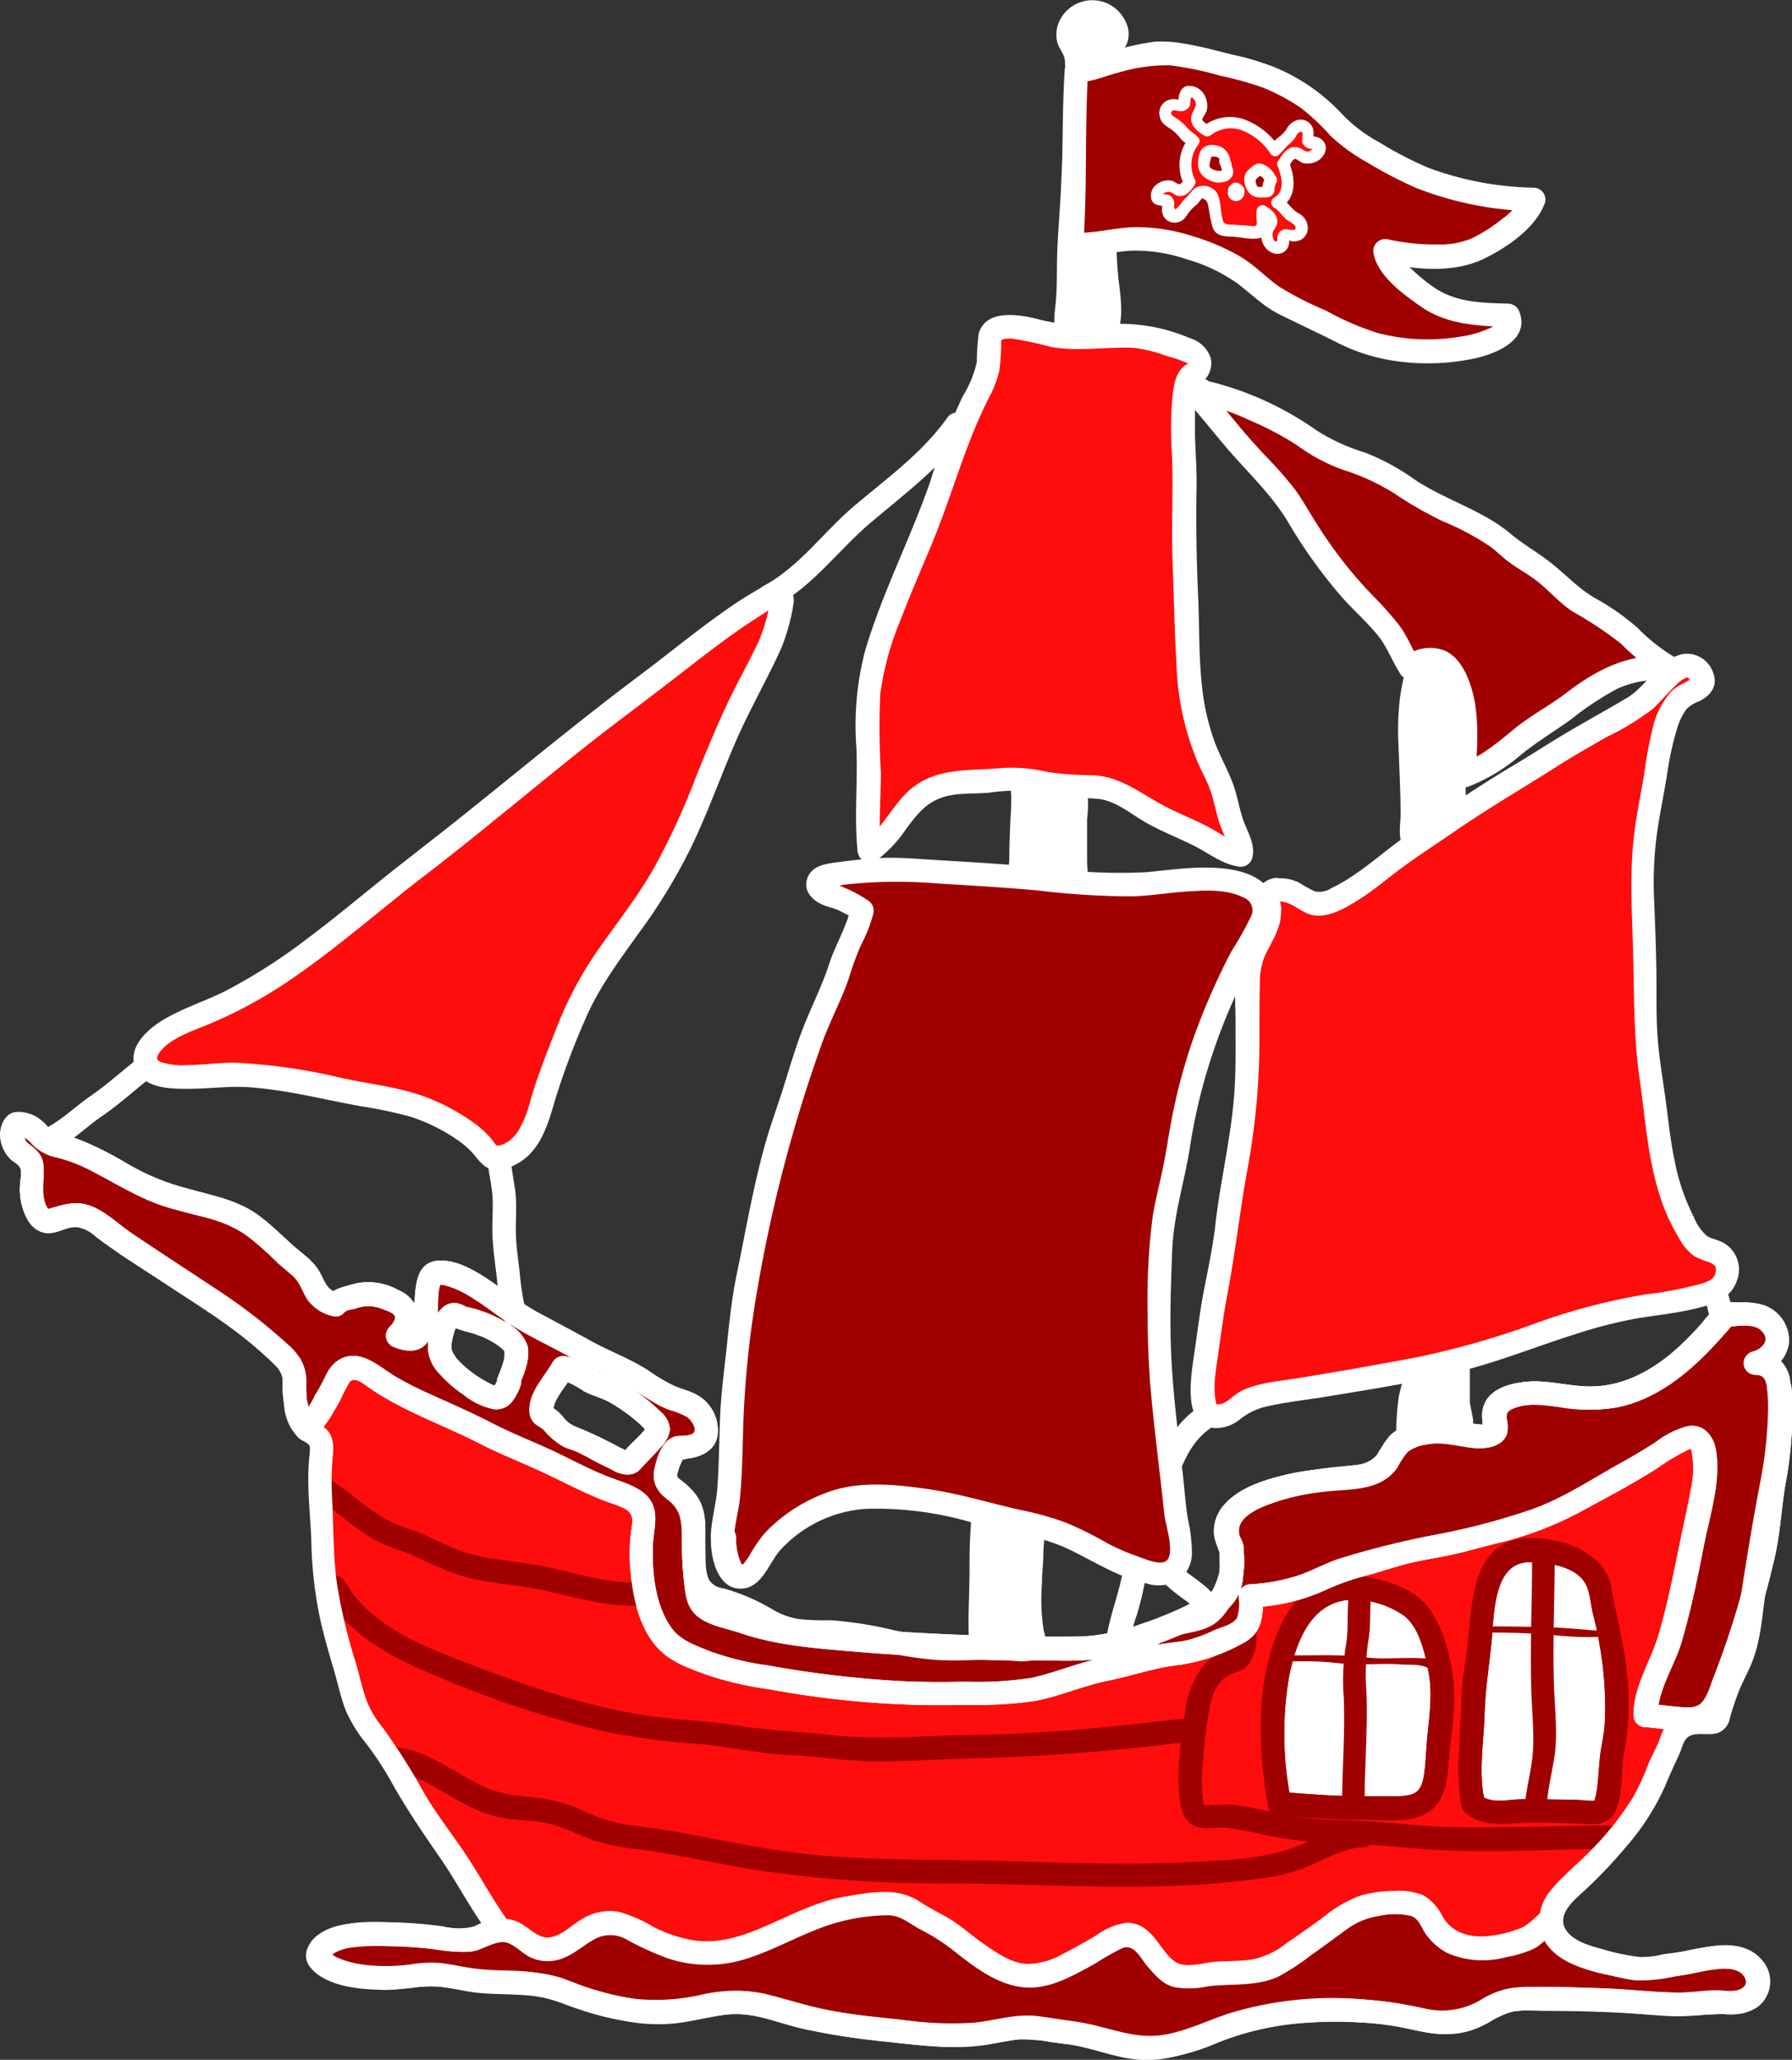 <svg xmlns="http://www.w3.org/2000/svg" viewBox="0 0 228.84 262.96"><rect x="0" y="0" width="228.84" height="262.96" fill="#333333" stroke="none"/><defs><style>.cls-1{fill:#ff0c0c;}.cls-2{fill:#a00000;}.cls-3{fill:#fff;}</style></defs><g id="Layer_2" data-name="Layer 2"><g id="Tegenligger"><g id="red"><g id="fill"><path class="cls-1" d="M42.84,166.58c-2.11-.54-2.35-1.56-3.13-3.15s-1.63-1.82-3-3c-2.91-2.6-4.55-4.78-8.51-5.94s-8-1.91-11.59-4c-2.84-1.63-6.39-3.79-9.68-4.34-1.68-.38-2.22-2.3-3.89-2.62-1-.19-1.15-.37-1.52.69A2.76,2.76,0,0,0,2,146.44C3.15,148,4.32,147.57,4.12,150a7.93,7.93,0,0,0,.31,4.2c.9,2.29,1.81,1.84,3.78,1.17a4.36,4.36,0,0,1,4.1.71c3.4,2.67,7.17,4.87,10.75,7.31,4,2.71,8.4,5.35,11.88,8.66A16.88,16.88,0,0,1,37,174.16c.66,1,.54,1.73.56,3,0,1.75.17,3.79,1.41,5.19.55.62,1.5.82,1.83,1.53s0,2.71,0,3.7c0,3.56.39,7.14.42,10.73.05,5.41,1.69,10.8,3.21,16,.35,1.18.63,2.5,1.05,3.63.86,2.29,3,4.38,4.32,6.5,1.58,2.51,2.86,5.2,4.52,7.66,1.77,2.62,3.73,5,5.26,7.77a61.57,61.57,0,0,0,4.24,6.55c-1.47,0-2.27,1-3.53,1.21a18.27,18.27,0,0,1-5.06-.28,55.82,55.82,0,0,0-10.42-.21c-2.59.21-6.64,2.36-2.49,4.17A17.75,17.75,0,0,0,50,252.49c2.19,0,4.17-.71,6.37-.38,1.77.26,3.5.66,5.29.81,3.48.29,7.16-.08,10.42,1.27a31.56,31.56,0,0,0,12.1,2.69c3.62.05,7.35-1.52,11-1.27,2.35.17,4.76,1.24,7.06,1.76a70.9,70.9,0,0,0,9.7,1.63c4.64.41,9,1.27,13.72.56,2.88-.43,4.87-1.14,7.63-.53a14.41,14.41,0,0,0,2,.32c2.92.17,5.6,1.09,8.45,1.8,3.77.93,7.86-.42,11.33-1.84,7.15-2.94,14.89-3.11,22.42-2.27,2.35.26,4.51,1.16,6.89,1.18,2.83,0,4.39-1,6.64-2.27,1.87-1,4.4-.77,6.47-.77,5,0,9.72.19,14.66.6a36.39,36.39,0,0,0,6.62-.18c1.51-.13,3.31.39,4.64-.56,1.62-1.16,1.26-3.14-.14-4.34-1.17-1-3.33-1-4.84-.74s-3.19.69-4.84.84c-1.8.17-3.33.83-5.08.42-3.23-.75-10.45-1.47-10.5-6.12.15-2.57,1.89-3.49,3.47-5.11s3.32-3.23,4.72-4.92a31.85,31.85,0,0,0,4.56-6.7c.72-1.57,1.18-3.18,2.05-4.69s.69-2.93,2.44-3.54a7.48,7.48,0,0,1,2.5-.27c1.34,0,1.36.08,1.69-1.23a33.72,33.72,0,0,1,2.6-6.52,25,25,0,0,0,1.44-6.37c.75-4.73,1.37-9.66,2.36-14.36a50.07,50.07,0,0,0,1.27-14.34c-.16-1.74-1-3.24-3-3.08,2.66-.58,3.59-2.83,2-5-1.22-1.66-3.91-1.19-5.86-1.18-4.42,5.14-9.28,10.26-16.47,10.64-3,.17-6-.86-8.86-.6-1.61.15-4,.81-4.16,2.41-.19,1.77,1,2.55-1.08,3-1.52.34-4.3-.59-5.81-.61a11.05,11.05,0,0,0-4.48,1c-1.67.86-1.6,2.13-2.75,3.37-1.35,1.45-3.94,1.48-6,1.66-4.09.34-17.26,2.35-13.54,8.83,1,1.79,2.62,5.27,1.31,7.33s-6.82,4-8.88,4.51a31.43,31.43,0,0,1-5.74.64c-7.26.47-14.52.08-21.79.39-5,.21-9.2-1.32-14-2-2.26-.3-4.72,0-7-.44s-4.49-2.4-6.89-3.22-4.57-.66-5.18-3.19a27.58,27.58,0,0,1-.42-5.45c0-1.21,0-3.16-.73-4.22-1.64-2.48-3.8-1.74-2.48-5.25,1-2.77,1.08-1.48,3.38-2.19,1.3-.41,1.72-1.32,1.22-3-.65-2.18-1.33-1.11-3.16-1.86-2-.82-4.81,8.78-6.86,7.91-4.17-1.78-7.78-4.21-11.8-6.16-3.46-1.68-6.36,1.39-10,.06-5-1.8-3-15.4-4.09-12.38-.7,1.94-1.19,2.36-3.26,1.48,2-2.48,1.37-3.86-1.72-4.93a4.77,4.77,0,0,0-3.71-.1C44,166.07,43.88,165.45,42.84,166.58Z"/></g><g id="sea-fill"><path class="cls-2" d="M198,245.1c-.9.51-2.13,2-3.12,2.37-4.28,1.5-9.63,2.39-12.15-2.38-1.12-2.11-2.22-2.23-4.51-2.23a11.08,11.08,0,0,0-7,2c-2.46,1.89-5.12,3.69-7.7,5.46s-6.48,1.2-9.6,1.65c-1.84.26-3.83.64-5.15-.8-.85-.94-1.73-1.95-2.5-3-2.09-2.74-4.12-.64-6.53.66-3.42,1.84-7.08,4.41-11,2.7a32.74,32.74,0,0,1-7-4.61,16.31,16.31,0,0,0-3.61-2.13c-1-.46-1.69-1.25-2.71-1.62-1.86-.67-4.2-.06-6.11.14-5.46.58-10,4-15.29,5.42-4.08,1.07-7.55.27-11.24-1.55-1.53-.75-3.08-1.83-4.83-1.85-1.94,0-3.53,1.31-5.11,2.35s-3.11,1.53-4.83.48c-.89-.55-2.35-1.76-3.45-1.91-1.47,0-2.89,1-4.15,1.21a18.27,18.27,0,0,1-5.06-.28,55.82,55.82,0,0,0-10.42-.21c-2.59.21-6.64,2.36-2.49,4.17A17.75,17.75,0,0,0,50,252.49c2.19,0,4.17-.71,6.37-.38,1.77.26,3.5.66,5.29.81,3.48.29,7.16-.08,10.42,1.27a31.56,31.56,0,0,0,12.1,2.69c3.62.05,7.35-1.52,11-1.27,2.35.17,4.76,1.24,7.06,1.76a70.9,70.9,0,0,0,9.7,1.63c4.64.41,9,1.27,13.72.56,2.88-.43,4.87-1.14,7.63-.53a14.41,14.41,0,0,0,2,.32c2.92.17,5.6,1.09,8.45,1.8,3.77.93,7.86-.42,11.33-1.84,7.15-2.94,14.89-3.11,22.42-2.27,2.35.26,4.51,1.16,6.89,1.18,2.83,0,4.39-1,6.64-2.27,1.87-1,4.4-.77,6.47-.77,5,0,9.72.19,14.66.6a36.39,36.39,0,0,0,6.62-.18c1.51-.13,3.31.39,4.64-.56,1.62-1.16,1.26-3.14-.14-4.34-1.17-1-3.33-1-4.84-.74s-3.19.69-4.84.84c-1.8.17-3.33.83-5.08.42C205.3,250.47,198.08,249.75,198,245.1Z"/></g><g id="sea-outline"><path class="cls-3" d="M197.27,243.8c-1.07.69-1.88,1.84-3.05,2.33a15,15,0,0,1-3.91,1c-2.43.29-4.75-.23-6.08-2.44a6.36,6.36,0,0,0-2.42-2.71,8,8,0,0,0-3.76-.58,15.32,15.32,0,0,0-4.46.64,16.61,16.61,0,0,0-4.64,2.74c-1.52,1.12-3.08,2.2-4.64,3.27a10.42,10.42,0,0,1-4.31,2.08c-1.52.25-3.08.19-4.61.29s-3.28.72-4.72.3c-1.25-.37-2.3-2.16-3.09-3.14-1-1.25-2.18-2.23-3.88-2.1a8.89,8.89,0,0,0-3.76,1.62c-1.38.83-2.79,1.62-4.22,2.34a9.3,9.3,0,0,1-4.6,1.28c-1.88-.1-3.63-1.29-5.14-2.31s-2.6-2-3.91-2.93-3.12-1.7-4.6-2.7c-2.86-1.92-6.27-1.2-9.47-.68-3.44.57-6.58,2.17-9.73,3.57s-6.43,2.59-9.9,2A17.82,17.82,0,0,1,83.46,246a18.34,18.34,0,0,0-4.4-1.93,6.7,6.7,0,0,0-4.47.76c-1.41.73-2.79,2.3-4.41,2.5-1.31.17-2.4-1-3.45-1.65a4.93,4.93,0,0,0-4.61-.32,13.2,13.2,0,0,1-2.19.76,8.34,8.34,0,0,1-2.34,0c-1.72-.19-3.42-.44-5.14-.55-3.26-.2-7.17-.58-10.27.66-2,.81-4.35,3-2.35,5.16,2.15,2.31,6.33,2.59,9.28,2.65,1.84,0,3.6-.35,5.43-.45,2.07-.11,4.12.53,6.16.78,3.52.42,7.19-.07,10.58,1.16a43.09,43.09,0,0,0,9.84,2.69,22,22,0,0,0,5.25.07c1.92-.23,3.78-.7,5.69-1a12.55,12.55,0,0,1,4.92.18c1.94.47,3.81,1.15,5.76,1.58a101.26,101.26,0,0,0,11.09,1.67c3.91.42,7.8.92,11.73.39,1.58-.22,3.15-.64,4.75-.76a32.51,32.51,0,0,1,5.46.56c3.58.35,6.94,2.05,10.54,2.08s7.05-1.47,10.47-2.71a37.12,37.12,0,0,1,10.74-2.08,46.27,46.27,0,0,1,10.9.52c3.45.66,6.66,1.64,10.08.25,1.26-.52,2.37-1.34,3.62-1.86,1.56-.63,3.39-.42,5-.4,3.87,0,7.74.1,11.6.35,1.94.12,3.88.36,5.83.34s3.78-.33,5.67-.27a6.57,6.57,0,0,0,3.95-.76,3.92,3.92,0,0,0,1.75-3.85c-.44-3.05-3.42-4.26-6.17-4.16a33.88,33.88,0,0,0-4.79.77c-.88.16-1.77.23-2.65.37a12.22,12.22,0,0,1-2.94.38,28.45,28.45,0,0,1-6.12-1.4c-1.6-.52-3.66-1.41-3.74-3.35s-3.08-1.93-3,0c.2,5,5.63,6.35,9.62,7.16.93.19,1.87.44,2.81.54a21.48,21.48,0,0,0,5.1-.55c1.61-.2,3.18-.63,4.79-.84,1.19-.15,3-.32,3.82.79s-.15,1.86-1.31,1.92c-1.63.1-3.27.07-4.91.17-3.86.24-7.74-.31-11.59-.46-3.47-.15-7-.32-10.46-.16a10,10,0,0,0-4.47,1.18,14.19,14.19,0,0,1-3.92,1.74,11.35,11.35,0,0,1-4.67-.31,41.25,41.25,0,0,0-5.41-.9,55.94,55.94,0,0,0-10.67,0,38.74,38.74,0,0,0-10.57,2.52c-3,1.21-6.36,2.49-9.69,2-1.7-.24-3.37-.86-5-1.27-1.82-.44-3.64-.55-5.48-.85a16.74,16.74,0,0,0-4.58-.39c-1.75.17-3.47.63-5.22.83-3.79.41-7.57-.16-11.33-.55a83.36,83.36,0,0,1-10.74-1.72c-1.78-.42-3.49-1.09-5.28-1.48a15.31,15.31,0,0,0-5.23-.19c-1.62.21-3.2.57-4.81.85a21.21,21.21,0,0,1-5.74.12,39.88,39.88,0,0,1-9.47-2.63c-3.34-1.22-6.94-.87-10.41-1.17-1.78-.15-3.52-.6-5.29-.81a28.48,28.48,0,0,0-5.45.35,20.45,20.45,0,0,1-5.24-.26,13.34,13.34,0,0,1-2.08-.58c-.42-.15-.83-.44-1.24-.56a1.86,1.86,0,0,1-.32-.23.55.55,0,0,1,0,.4c.08,0,.64-.49.77-.56a6.11,6.11,0,0,1,1.61-.54,25.57,25.57,0,0,1,5.18-.22c1.89,0,3.79.14,5.68.36a21.8,21.8,0,0,0,4.7.34c1.42-.15,2.71-1.15,4.11-1.24,1.23-.07,2.43,1.35,3.49,1.89a5.25,5.25,0,0,0,4.5.08c1.46-.62,2.62-1.73,4-2.44a4.2,4.2,0,0,1,4.06.23,39.27,39.27,0,0,0,5,2.28,16.13,16.13,0,0,0,9.6.25c3.23-.92,6.17-2.57,9.28-3.8a24.93,24.93,0,0,1,9.33-1.91c1.75,0,2.85,1.17,4.34,1.91a25.24,25.24,0,0,1,4.29,2.79c2.53,2,5.45,4.2,8.74,4.5s6.29-1.51,9.05-3a34,34,0,0,1,3.51-2c1.51-.61,2.31,1.24,3.14,2.22,1,1.15,1.93,2.33,3.45,2.74a11.24,11.24,0,0,0,4.4-.1c3-.36,6.19.07,9-1.26a28.84,28.84,0,0,0,4.09-2.69c1.55-1.07,3.06-2.21,4.59-3.32a9.17,9.17,0,0,1,4.11-1.7,9.39,9.39,0,0,1,4.12,0c1,.35,1.27,1.45,1.81,2.23a7.79,7.79,0,0,0,2.86,2.52,11.32,11.32,0,0,0,7.4.52,16.2,16.2,0,0,0,3.4-1c1.22-.56,2-1.67,3.11-2.38C200.41,245.36,198.9,242.76,197.27,243.8Z"/></g><g id="window"><g id="window-2" data-name="window"><g id="fill-2" data-name="fill"><path class="cls-3" d="M163.4,230.26c2.32.17,4.9.56,7.29.56h5.6c1.86,0,5,.21,6.17-1.54s1.06-4.65,1.23-6.62c.24-2.81.8-5.65.37-8.46a20.88,20.88,0,0,0-2.58-7.7c-1.18-2-3.71-2.76-5.82-3.38a8.6,8.6,0,0,0-10.36,4.22C161.84,214.12,162.1,223,163.4,230.26Z"/><path class="cls-2" d="M163.4,231.76c3.7.29,7.31.56,11,.56,2.47,0,5.46.39,7.73-.83,2.43-1.31,2.71-4.38,2.89-6.84.24-3.3.93-6.69.57-10s-1.27-6.88-3.24-9.47c-1.61-2.12-4.51-3.15-7-3.69a10.53,10.53,0,0,0-7.8,1.22c-2.49,1.56-3.82,4.06-4.79,6.76-2.42,6.73-2,14.25-.8,21.18.33,1.9,3.23,1.09,2.89-.8a43.22,43.22,0,0,1-.25-15.71c.9-4.58,2.88-10,8.4-9.92a11.41,11.41,0,0,1,6.31,2.06c2,1.55,2.68,4.9,3.12,7.23.58,3.07,0,6.08-.24,9.14-.09,1.08-.12,2.16-.25,3.22-.11.91-.26,2.28-1.05,2.88s-2.21.56-3.17.56c-1.33,0-2.66,0-4,0-3.48,0-6.86-.29-10.33-.56C161.48,228.61,161.49,231.61,163.4,231.76Z"/></g><g id="outline"><path class="cls-2" d="M163.4,231.76c3.7.29,7.31.56,11,.56,2.47,0,5.46.39,7.73-.83,2.43-1.31,2.71-4.38,2.89-6.84.24-3.3.93-6.69.57-10s-1.27-6.88-3.24-9.47c-1.61-2.12-4.51-3.15-7-3.69a10.53,10.53,0,0,0-7.8,1.22c-2.49,1.56-3.82,4.06-4.79,6.76-2.42,6.73-2,14.25-.8,21.18.33,1.9,3.23,1.09,2.89-.8a43.22,43.22,0,0,1-.25-15.71c.9-4.58,2.88-10,8.4-9.92a11.41,11.41,0,0,1,6.31,2.06c2,1.55,2.68,4.9,3.12,7.23.58,3.07,0,6.08-.24,9.14-.09,1.08-.12,2.16-.25,3.22-.11.91-.26,2.28-1.05,2.88s-2.21.56-3.17.56c-1.33,0-2.66,0-4,0-3.48,0-6.86-.29-10.33-.56C161.48,228.61,161.49,231.61,163.4,231.76Z"/></g><path class="cls-2" d="M172.29,203.35c-.35,2.33,0,4.64-.47,7a28.35,28.35,0,0,0-.22,6.38c.18,4.72-.22,9.42-.23,14.14,0-.24,2.89-.49,2.89-.78,0-4.71.42-9.42.23-14.13a29,29,0,0,1,.23-6.39c.43-2.33.11-4.64.47-7-.06.38-2.83.36-2.9.77Z"/><path class="cls-2" d="M162.4,212.11c1.94,0,3.89-.07,5.84,0s3.63.4,5.46.38,3.5-.15,5.27,0c1,.07,2.44-.08,3.34.44.2.11,1.22-.32,1.45-.38s1.24-.52,1.45-.4c-.89-.52-2.34-.36-3.34-.44-1.77-.12-3.51,0-5.28,0s-3.63-.33-5.45-.38-3.9,0-5.85,0c-1,0-1.93.77-2.89.77Z"/></g><g id="window-3" data-name="window"><g id="fill-3" data-name="fill"><path class="cls-3" d="M188.14,230.26c1.52,1.67,5.43.75,7.49.83,1.83.08,3.65.14,5.49.14.81,0,2.6.35,3.34,0,1.21-.61,1.11-6.35,1.5-7.89,1.18-4.73.1-13.45-1.13-17.78-.85-2.95-.13-3.72-2.47-5.56-2.1-1.65-4.27-2-7.22-2.07-6.41-.13-5.64,9.57-6.48,14a58,58,0,0,0-.65,8.93C187.88,223.77,187.44,227.4,188.14,230.26Z"/><path class="cls-2" d="M187.07,231.32c2.44,2.36,6.45,1.2,9.47,1.31,2.1.08,4.19.11,6.28.23,1.46.08,2.76-.19,3.44-1.59,1.1-2.3.66-5.14,1.14-7.56a35.56,35.56,0,0,0,.28-10.75c-.36-3.37-1.27-6.56-1.85-9.88a6.14,6.14,0,0,0-1.64-3.5,10.49,10.49,0,0,0-4.72-2.69c-2.88-.74-6.6-1-8.84,1.3-1.87,1.94-2.41,4.79-2.75,7.36-.2,1.5-.31,3-.47,4.51-.22,2-.62,3.92-.73,5.91-.14,2.42-.17,4.84-.31,7.26a26.43,26.43,0,0,0,.32,7.43c.42,1.88,3.31,1.09,2.89-.8-.79-3.56-.11-7.41,0-11,.09-3.17.59-6.23.9-9.37.32-3.29.2-10.13,4.88-10.05,2.39,0,6.35.56,7.33,3.22.42,1.14.49,2.5.81,3.68s.61,2.65.83,4a44,44,0,0,1,.59,9.79c-.07,1.15-.32,2.25-.5,3.38s-.23,2.38-.34,3.56c-.06.64-.12,1.29-.24,1.92-.05.26-.15.53-.19.79,0,.07-.17.44,0,.25s.38-.11.16-.13-.4,0-.59,0c-.4,0-.8-.05-1.2-.08-1-.08-1.93-.06-2.9-.08-1.87,0-3.71-.15-5.57,0-1.22.08-3.32.46-4.29-.49C187.81,227.85,185.69,230,187.07,231.32Z"/></g><g id="outline-2" data-name="outline"><path class="cls-2" d="M187.07,231.32c2.44,2.36,6.45,1.2,9.47,1.31,2.1.08,4.19.11,6.28.23,1.46.08,2.76-.19,3.44-1.59,1.1-2.3.66-5.14,1.14-7.56a35.56,35.56,0,0,0,.28-10.75c-.36-3.37-1.27-6.56-1.85-9.88a6.14,6.14,0,0,0-1.64-3.5,10.49,10.49,0,0,0-4.72-2.69c-2.88-.74-6.6-1-8.84,1.3-1.87,1.94-2.41,4.79-2.75,7.36-.2,1.5-.31,3-.47,4.51-.22,2-.62,3.92-.73,5.91-.14,2.42-.17,4.84-.31,7.26a26.43,26.43,0,0,0,.32,7.43c.42,1.88,3.31,1.09,2.89-.8-.79-3.56-.11-7.41,0-11,.09-3.17.59-6.23.9-9.37.32-3.29.2-10.13,4.88-10.05,2.39,0,6.35.56,7.33,3.22.42,1.14.49,2.5.81,3.68s.61,2.65.83,4a44,44,0,0,1,.59,9.79c-.07,1.15-.32,2.25-.5,3.38s-.23,2.38-.34,3.56c-.06.64-.12,1.29-.24,1.92-.05.26-.15.53-.19.79,0,.07-.17.44,0,.25s.38-.11.16-.13-.4,0-.59,0c-.4,0-.8-.05-1.2-.08-1-.08-1.93-.06-2.9-.08-1.87,0-3.71-.15-5.57,0-1.22.08-3.32.46-4.29-.49C187.81,227.85,185.69,230,187.07,231.32Z"/></g><path class="cls-2" d="M195.65,199.08c0,5.51-.27,11-.11,16.53.07,2.57.36,5.18.23,7.76s-1,5.22-1.12,7.9c0-.27,2.89-.47,2.9-.78.09-2.6.94-5.08,1.11-7.67s-.15-5.34-.23-8c-.15-5.5.11-11,.11-16.52,0,.23-2.89.49-2.89.77Z"/><path class="cls-2" d="M188,208.41c2.67,0,5.34,0,8,.16s5.16.51,7.73.41c1,0,1.93-.74,2.9-.78-2.57.1-5.16-.3-7.73-.41s-5.34-.15-8-.16a6.28,6.28,0,0,0-1.46.38,6.71,6.71,0,0,1-1.44.4Z"/></g></g><g id="rand"><path class="cls-2" d="M227.13,177.05c-.16-1.74-1-3.24-3-3.08,2.66-.58,3.59-2.83,2-5-1.22-1.66-3.91-1.19-5.86-1.18-4.42,5.14-9.28,10.26-16.47,10.64-3,.17-6-.86-8.86-.6-1.61.15-4,.81-4.16,2.41-.19,1.77,1,2.55-1.08,3-1.52.34-4.3-.59-5.81-.61a11.05,11.05,0,0,0-4.48,1c-1.67.86-1.6,2.13-2.75,3.37-1.35,1.45-3.94,1.48-6,1.66-4.09.34-17.16,2.29-13.45,8.77,0,2.62.44,5.83-2.14,7.26A48.11,48.11,0,0,1,145.3,209a23.34,23.34,0,0,1-5.84,1.38c-1.77.07-3.56.11-5.32.11-3.88,0-7.68-.18-11.57-.34-6.81-.28-13.52-.61-20.27-1.55a34.56,34.56,0,0,1-7.81-1.7c-1.56-.57-4.15-.85-5.14-2.35-.7-1.07-.43-2.55-.7-3.74a32.67,32.67,0,0,1-.06-5.77,5.21,5.21,0,0,0-.74-3.08c-1.64-2.47-3.8-1.74-2.48-5.25,1-2.77,1.08-1.48,3.38-2.19,1.3-.41,1.72-1.32,1.22-3-.65-2.18-2.57-2.35-4.39-3.09-2-.83-3.58-2.35-5.63-3.23-4.17-1.77-7.78-4.2-11.8-6.15-3.46-1.68-6.36-4.79-10-6.13-5-1.8-3,3.15-4.09,6.17-.7,1.94-1.19,2.36-3.26,1.48,2-2.48,1.37-3.86-1.72-4.93a4.77,4.77,0,0,0-3.71-.1c-1.4.57-1.48-.05-2.52,1.08-2.11-.54-2.35-1.56-3.13-3.15s-1.63-1.82-3-3c-2.91-2.6-4.55-4.78-8.51-5.94s-8-1.91-11.59-4c-2.84-1.63-6.39-3.79-9.68-4.34-1.68-.38-2.22-2.3-3.89-2.62-1-.19-1.15-.37-1.52.69A2.76,2.76,0,0,0,2,146.44C3.15,148,4.32,147.57,4.12,150a7.93,7.93,0,0,0,.31,4.2c.9,2.29,1.81,1.84,3.78,1.17a4.36,4.36,0,0,1,4.1.71c3.4,2.67,7.17,4.87,10.75,7.31,4,2.71,8.4,5.35,11.88,8.66A16.88,16.88,0,0,1,37,174.16c.66,1,.54,1.73.56,3A7.27,7.27,0,0,0,39.13,182c1.24-.62,2.47-3.35,3.16-4.33.51-.74.74-1.92,1.36-2.56,1.34-1.37,3.19,0,4.41.81,4.13,2.88,9,4.34,13.39,6.7,2.84,1.52,5.82,2.66,8.71,4a87.44,87.44,0,0,0,8.79,4c1,.36,2.43.87,3,1.91s.16,2.48,0,3.67c-.42,4.45.52,12.59,5.09,14.63a51.28,51.28,0,0,0,5.49,2.23c2,.61,4.05.73,6.07,1.15a109.77,109.77,0,0,0,11.79,1.5,97.77,97.77,0,0,0,12.81.43c3.4-.1,6.89.14,10.17-.87a69.91,69.91,0,0,1,8.5-2.34c2.44-.41,4.74-1.36,7.21-1.75a16.7,16.7,0,0,0,4.5-.88c1.49-.66,3-1.26,4.41-1.93,2-1,1.66-2.73,1.66-4.69a23.5,23.5,0,0,0,9.29-2.29c2.6-1.36,5.61-1.71,8.4-2.69s6.06-1.25,9-2.06c4.61-1.25,9.22-2.06,13.45-4.34,3.38-1.83,6.67-3.76,10-5.63,1.63-.91,3.7-2.63,5.47-3.17,3.93-1.2,1.56,8.83,1.3,10-1.19,5.48-2.13,11.07-3.78,16.44-.8,2.57-3,6.1-2.86,8.89,2.16.1,4.63.7,6.77.26s2.84-3.6,3.66-5.46a46.5,46.5,0,0,0,1.69-4.76c1.28-4,2.3-7.82,3.22-11.9a18.45,18.45,0,0,0,.51-5.08A53.87,53.87,0,0,0,227.13,177.05ZM65,176.38c-.62,1.53-1,2.43-2.46,1.89-2-.72-6.09-3.72-6.34-5.69a7.58,7.58,0,0,1,.89-3.87c1.2-1.39,1-.5,2.42-.28,1.76.29,6.27,2.21,6.47,4A9,9,0,0,1,65,176.38Zm18.2,7.4c-.69.85-1.52,1.52-2.23,2.31-.33.35-.32.64-.8.69s-1.4-.51-1.86-.7c-1.81-.73-3.29-1.91-5.17-2.49a3.85,3.85,0,0,1-2-1.34,8.63,8.63,0,0,0-1.06-1.12c-.21-.16-.78-.38-.9-.6-.33-.59.24-1.87.53-2.48.55-1.18,1.59-2.3,2.21-3.43,1.15.15,2.49,1.17,3.52,1.71.86.45,1.63.66,2.52,1a18.24,18.24,0,0,1,3,1.93,15.56,15.56,0,0,1,2.82,2.51C84.44,182.59,83.79,183.09,83.23,183.78Z"/><path class="cls-3" d="M228.63,177.05c-.31-2.56-1.69-4.67-4.51-4.58l.4,2.95a4.71,4.71,0,0,0,3.87-4,4.8,4.8,0,0,0-3.07-4.75,8.38,8.38,0,0,0-2.86-.39c-1,0-2.44-.17-3.24.51a25.9,25.9,0,0,0-2.12,2.41c-.81.87-1.64,1.73-2.51,2.55-3.27,3.05-7.29,5.39-11.9,5.25-2.63-.08-5.23-.87-7.87-.59-1.78.18-3.94.7-5,2.31a3.8,3.8,0,0,0-.53,2.43c0,.24,0,.89.16,1.08,0,0-.1.59.16-.17s.09-.16-.3-.19c-1.89-.13-3.83-.7-5.73-.66s-4.65.6-6.13,2.11a20.64,20.64,0,0,0-1.62,2.44,3.84,3.84,0,0,1-2.66,1.26c-2.91.45-5.82.52-8.71,1.19-2.72.63-5.87,1.55-7.87,3.62a5.1,5.1,0,0,0-1.53,3.38,5.18,5.18,0,0,0,.3,1.86,5.77,5.77,0,0,0,.39.88c-.07-.38,0,.29,0,.37,0,.33,0,.66,0,1a9,9,0,0,1-.25,2.65c-.35,1.14-1.19,1.55-2.19,2.08a46.27,46.27,0,0,1-7.52,3.25,27.79,27.79,0,0,1-7.78,1.65c-2.9.09-5.8.08-8.69,0-5.8-.19-11.61-.42-17.39-.83-5.49-.4-11.36-.68-16.6-2.48-1.31-.44-4-.67-4.77-2-.46-.84-.32-2.28-.46-3.22a18.07,18.07,0,0,1-.07-3.45c.09-2.19.19-4.35-1.2-6.19A10.06,10.06,0,0,0,87,189c-.42-.34-.53-.32-.52-.83a4.81,4.81,0,0,1,.52-1.55c0-.13.26-.39.26-.52,0,0-.14,0-.14.1s-.5.06,0,0a6.65,6.65,0,0,0,1.18-.12c1.89-.34,3.42-1.55,3.35-3.61a5.2,5.2,0,0,0-3.24-4.68c-.87-.37-1.8-.6-2.65-1a32.11,32.11,0,0,1-3.27-2c-2.26-1.41-4.82-2.36-7.16-3.65s-4.78-2.55-7.15-3.85c-2.09-1.14-3.92-2.69-5.91-4-1.71-1.12-3.85-2.37-6-2.36-3.58,0-3.13,4-3.45,6.46-.08.64-.53,1.3-.58,1.9,0,.33-.34.12.1.11a3.49,3.49,0,0,1-1.21-.38l.66,2.5c.9-1.15,1.83-2.49,1.54-4a4.19,4.19,0,0,0-2.52-2.83,7.73,7.73,0,0,0-5.46-.82c-1.36.39-2.6.57-3.63,1.62l1.46-.39c-1.65-.47-1.73-1.78-2.59-3.08s-2.37-2.24-3.55-3.34c-2.73-2.53-5.22-4.73-8.87-5.79-2.05-.6-4.12-1.08-6.15-1.72a29.9,29.9,0,0,1-5.9-2.69,45.89,45.89,0,0,0-5.6-2.83,18.19,18.19,0,0,0-2.8-.88,3.59,3.59,0,0,1-1.9-1.23A4.91,4.91,0,0,0,2,142c-1.66.25-2.17,2.26-1.89,3.68a4.47,4.47,0,0,0,1.18,2.25c.35.37,1,.65,1.28,1.07s0,1.63,0,2.21a8.15,8.15,0,0,0,.26,2.78c.4,1.42,1.18,3,2.74,3.36s2.78-.78,4.25-.7a4.72,4.72,0,0,1,2.52,1.3c1,.74,2,1.45,3,2.15,1.86,1.25,3.76,2.45,5.64,3.69,4,2.65,8.19,5.18,11.81,8.33.85.74,1.72,1.51,2.5,2.33a2.8,2.8,0,0,1,.82,2.33,9.64,9.64,0,0,0,2,6.37,1.51,1.51,0,0,0,1.82.23c1.66-1,2.48-2.9,3.44-4.48a26.61,26.61,0,0,1,1.25-2.44c.67-.85,1.94.31,2.59.75,4.36,3,9.45,4.71,14.13,7.12,2.44,1.25,5,2.26,7.48,3.39s5,2.49,7.61,3.57c1,.44,2.15.74,3.17,1.22,1.38.66,1.22,1.56,1,2.94a22.83,22.83,0,0,0-.07,5.29c.33,3.54,1.22,7.65,4,10.17,1.62,1.49,4,2.26,6,3a45.25,45.25,0,0,0,7.79,1.76,120.06,120.06,0,0,0,16.91,1.91c2.93.14,5.85.11,8.79.06a48.92,48.92,0,0,0,8.29-.52c3.12-.61,6.06-1.93,9.18-2.56s5.94-1.66,9-2a23.86,23.86,0,0,0,8.4-2.86c2.37-1.29,2.42-3.57,2.4-6l-1.5,1.5a25,25,0,0,0,9.4-2.18,30.55,30.55,0,0,1,5.06-1.82c1.82-.47,3.58-1.09,5.4-1.56s3.79-.74,5.68-1.15,3.72-.94,5.58-1.41a44.33,44.33,0,0,0,10.64-3.93c3.37-1.84,6.84-3.64,10.08-5.71a27.35,27.35,0,0,1,4.21-2.48c.1,0,.22,0,.25,0-.14.19-.2-.31-.11,0,0,0-.21-.31-.09,0a1,1,0,0,1,.12.3,11.74,11.74,0,0,1-.14,5.07c-.3,1.83-.73,3.64-1.11,5.45-.88,4.28-1.7,8.59-2.92,12.8-1,3.45-3.27,6.73-3.24,10.41a1.52,1.52,0,0,0,1.5,1.5c3,.18,7.13,1.45,9.38-1.21a12.83,12.83,0,0,0,2-3.74c.63-1.59,1.28-3.16,1.81-4.79,1.27-3.9,2.39-7.83,3.32-11.82.73-3.13.86-6.27,1.39-9.43a49.07,49.07,0,0,0,.78-12.33c-.17-1.91-3.17-1.93-3,0a48.08,48.08,0,0,1-.92,12.94,16.54,16.54,0,0,0-.37,2.79,16.48,16.48,0,0,1-.15,2.33c-.32,2.06-.89,4.11-1.41,6.13a108,108,0,0,1-4.12,12.81c-.43,1.09-.89,3-2,3.57-.86.43-2.32.17-3.24.09-1.13-.11-2.25-.27-3.39-.34l1.5,1.5c0-3.25,2.17-6.33,3.07-9.39,1.17-4,2-8,2.8-12.11s2.26-8.36,1.57-12.41c-.32-1.85-1.63-3.38-3.66-3a11.78,11.78,0,0,0-4,2c-1.59,1.05-3.24,2-4.9,2.92-3.55,2-7.07,4.32-10.94,5.69a87.09,87.09,0,0,1-11.71,3.13A111.92,111.92,0,0,0,171,199c-1.93.63-3.66,1.67-5.6,2.25a23.72,23.72,0,0,1-5.73,1,1.53,1.53,0,0,0-1.5,1.5,6.16,6.16,0,0,1-.16,2.74c-.47.89-2.06,1.25-2.93,1.62a17.53,17.53,0,0,1-3.69,1.34c-1.27.23-2.56.3-3.83.58s-2.54.68-3.81,1-2.71.56-4.06.87c-2.72.64-5.32,1.75-8.05,2.32a46.4,46.4,0,0,1-8.42.47c-2.7.07-5.39.06-8.09-.07a136.24,136.24,0,0,1-17-2,35.37,35.37,0,0,1-7.59-1.86c-1.76-.73-3.68-1.34-4.83-3-2-2.82-2.43-6.82-2.34-10.18,0-2,.89-4.27-.35-6.11s-4-2.33-5.93-3.18c-2.46-1-4.81-2.33-7.25-3.42s-4.9-2.09-7.27-3.32c-2.62-1.35-5.32-2.5-8-3.73a42.45,42.45,0,0,1-3.92-2c-1.15-.67-2.19-1.53-3.37-2.14-2.47-1.27-4.66-.41-5.75,2.08a25.2,25.2,0,0,1-1.35,2.44,6.71,6.71,0,0,1-1.84,2.51l1.81.24c-1.27-1.56-1-3.43-1.12-5.28a6.31,6.31,0,0,0-2.39-4.11,69.78,69.78,0,0,0-9.28-7.14c-3.52-2.34-7.07-4.63-10.57-7-1.61-1.09-3.17-2.64-5-3.39s-3.3-.38-5,.14c-.14,0-.61.17-.6.18-.48-.2-.69-1.7-.72-2.15-.12-1.61.54-3.31-.37-4.8a4.94,4.94,0,0,0-1.19-1.18,3,3,0,0,1-.67-.62c-.23-.33-.12-.68-.26-1s.83-.52-.4,0c-.93.42-.45.12-.22.27s.6.12.86.29a14.73,14.73,0,0,1,1.47,1.38c1.38,1.16,3.23,1.23,4.87,1.88a40.85,40.85,0,0,1,5.26,2.71,45.07,45.07,0,0,0,11.08,4.18,16.5,16.5,0,0,1,5.54,2.31,50.49,50.49,0,0,1,4.08,3.66c.67.59,1.42,1.08,2.06,1.7a6.7,6.7,0,0,1,1.21,2,5.38,5.38,0,0,0,3.62,3,1.51,1.51,0,0,0,1.46-.39c.48-.49.81-.36,1.51-.56a4.53,4.53,0,0,1,3.26,0c.41.15,1.71.53,1.8,1.06s-.52,1.09-.74,1.37a1.53,1.53,0,0,0,.66,2.51c1.53.61,3.2.76,4.26-.73A8.45,8.45,0,0,0,55.92,167c.06-.79-.07-2.49.31-3,.07-.08.15,0,0,0a1.83,1.83,0,0,1,.72.09,10.21,10.21,0,0,1,3,1.32c2,1.18,3.78,2.68,5.74,3.91s4.42,2.35,6.59,3.57,4.42,2.45,6.74,3.48c2.06.91,3.77,2.42,5.84,3.31,1.35.58,3.9.88,3.85,2.85,0,1-1.8.63-2.59.88-1.48.48-2.13,2.46-2.45,3.81a3.57,3.57,0,0,0,1.2,3.87,8.85,8.85,0,0,1,1.55,1.38,4.23,4.23,0,0,1,.71,2.86,47.51,47.51,0,0,0,.17,6.2c.25,2.1.3,3.93,2.27,5.17,1.49.94,3.35,1.22,5,1.79,4.89,1.67,10.36,2,15.47,2.43,5.31.44,10.63.63,16,.85,2.73.11,5.46.21,8.19.2a37.1,37.1,0,0,0,7.88-.46,47.15,47.15,0,0,0,13.82-5.46,6,6,0,0,0,2.8-4.64,17.75,17.75,0,0,0,.1-2.63c0-.42,0-.87,0-1.29a4.58,4.58,0,0,0-.46-1.25c-.79-2,1.35-3.23,3.11-4a29.67,29.67,0,0,1,7.6-1.87c3.26-.43,7.21,0,9.35-3a10.27,10.27,0,0,1,1.39-2.09,6.16,6.16,0,0,1,2.86-1c1.92-.3,3.75.37,5.65.55,1.49.13,3.65-.16,4.14-1.86a4.62,4.62,0,0,0-.06-1.85c-.07-.81.15-1,.9-1.34,1.94-.8,4.18-.42,6.18-.15a20.69,20.69,0,0,0,7.15,0c4.09-.84,7.62-3.3,10.59-6.16,1.49-1.44,2.87-3,4.23-4.57l-1.06.44c1.27,0,3.45-.49,4.51.42,1.4,1.2.24,2.45-1.07,2.79a1.5,1.5,0,0,0,.39,2.94c1,0,1.39.58,1.51,1.58C225.85,178.94,228.86,179,228.63,177.05Z"/><path class="cls-3" d="M63.59,176c-.06.14-.11.27-.17.4l-.06.13a6.55,6.55,0,0,1-.32.58c.19-.32.09-.09,0,0,.45-.32-.25.05.29-.16-.12.05-.36.05,0,0q-.24,0,.09,0l-.24-.06-.33-.11c-.29-.09.33.17,0,0s-.36-.18-.53-.27c-.45-.24-.89-.5-1.31-.78-.21-.14-.43-.29-.63-.44l-.32-.23c.27.19-.08-.07-.11-.09a16.36,16.36,0,0,1-1.24-1.11l-.49-.53c0-.05-.28-.36,0-.05l-.18-.26c-.11-.16-.2-.34-.3-.51s.07.32,0,0c0,0-.08-.31-.08-.31s0,.43,0,.08c0-.09,0-.19,0-.28s0-.22,0-.33.06-.45,0-.07a9.77,9.77,0,0,1,.37-1.6c0-.1.07-.21.11-.32-.15.41,0,0,0,0s.15-.41-.06,0a1.78,1.78,0,0,1,.32-.35c.14-.14.32-.16,0,0,.26-.1-.46.08-.44.08.25,0-.42-.09-.18,0-.48-.14-.18-.07,0,0a20.61,20.61,0,0,0,2.6.8c.21.08.43.15.64.24l.33.13c-.34-.14,0,0,.09,0a15.12,15.12,0,0,1,1.45.73c.24.14.48.29.71.45l.28.2c-.32-.24,0,0,.11.1l.22.21.13.14q.16.18-.06-.09c.06,0,.1.15.14.21.23.32-.06-.21,0,0s0,.26,0-.05c0,.2,0,.39,0,.59,0-.3,0,.2,0,.21a6.23,6.23,0,0,1-.15.62,20.3,20.3,0,0,1-.74,2,1.51,1.51,0,0,0,1,1.85,1.55,1.55,0,0,0,1.85-1.05c.61-1.49,1.32-3.2,1-4.85a5,5,0,0,0-2.3-2.74,15.88,15.88,0,0,0-3.46-1.7,12.7,12.7,0,0,0-1.45-.44c-.23-.05-.46-.08-.68-.15l-.16-.05c-.19,0,.25.13.1,0l-.28-.14c-3.18-1.48-4.51,3.21-4.51,5.5a5.11,5.11,0,0,0,1.5,3.27,15.78,15.78,0,0,0,3,2.61A9.06,9.06,0,0,0,63,179.89a2.59,2.59,0,0,0,2.3-.83,7.46,7.46,0,0,0,1.21-2.28,1.49,1.49,0,0,0-1-1.84A1.53,1.53,0,0,0,63.59,176Z"/><path class="cls-3" d="M82.17,182.72c-.69.82-1.53,1.5-2.23,2.31a3.57,3.57,0,0,0-.46.59.44.44,0,0,1,.43-.19c.42-.06.48-.12.19-.16a6.4,6.4,0,0,0-.87-.43,54.08,54.08,0,0,0-5.76-2.73,3.71,3.71,0,0,1-1.63-1.31,5.57,5.57,0,0,0-1.13-1c-.08,0-.35-.26-.45-.25a1.54,1.54,0,0,1,.3.6V180a6.94,6.94,0,0,0,.29-.88,8.93,8.93,0,0,1,.59-1.1c.56-.89,1.23-1.69,1.76-2.61l-1.7.69a10.41,10.41,0,0,1,3,1.47c1.08.59,2.3.86,3.37,1.46a22.76,22.76,0,0,1,2.94,2,14.92,14.92,0,0,1,1.44,1.31l.31.34c.18.23.21.05.07-.53a6.47,6.47,0,0,0-.45.56,1.54,1.54,0,0,0,0,2.12,1.51,1.51,0,0,0,2.12,0,3.91,3.91,0,0,0,1.25-2.27,3.11,3.11,0,0,0-1.1-2.25,25.1,25.1,0,0,0-3.77-3.06A11.36,11.36,0,0,0,78.52,176c-.69-.3-1.43-.51-2.11-.84-1.37-.66-2.58-1.71-4.11-2a1.55,1.55,0,0,0-1.69.69c-1.13,2-3.06,3.82-3,6.25a2.2,2.2,0,0,0,.73,1.67c.35.3.76.46,1.09.77a9.15,9.15,0,0,0,2.64,2.2c.51.22,1.06.37,1.57.59a19.52,19.52,0,0,1,1.76.91c1,.55,2,1,3,1.53s2.44.81,3.37-.23c.77-.86,1.73-1.76,2.53-2.71a1.54,1.54,0,0,0,0-2.12A1.51,1.51,0,0,0,82.17,182.72Z"/></g><g id="extra"><path class="cls-2" d="M40,191.08c2.89,1.59,5.15,4.1,8.09,5.62,1.57.81,3.31,1.27,4.93,2s3.32,1.57,5.05,2.19c3.68,1.31,7.7,1.3,11.49,2.16s7.63,2,11.67,1.95c1.93-.05,1.94-3.05,0-3-3.94.09-7.52-1.13-11.32-1.94s-7.51-.8-11.05-2.06c-1.61-.58-3.15-1.37-4.71-2.06s-3.35-1.17-4.89-2c-2.78-1.53-5-3.91-7.75-5.44-1.69-.93-3.2,1.66-1.51,2.59Z"/><path class="cls-2" d="M157.36,208.14c.09,1.13.23,2.27-.89,2.68a6.19,6.19,0,0,0-3,2.07,12.65,12.65,0,0,0-2.19,6c-.54,3.63-1.1,7.53-.58,11.19.25,1.75,1,3.09,2.89,3.28,1,.1,2.07-.11,3.1,0a40.86,40.86,0,0,1,4.65.85,57.66,57.66,0,0,0,9.88,1.16c3.5,0,7,.42,10.45.68,7.91.6,15.94,0,23.87,0a1.5,1.5,0,0,0,0-3c-6.77,0-13.56.37-20.33.2-3.23-.08-6.45-.47-9.68-.7s-6.54-.11-9.79-.6c-3-.45-6-1.4-9-1.58-.88,0-1.76.12-2.63.07,0,0-.58-.08-.62-.07s.36.13.36.24-.15-.39-.21-.69a20.8,20.8,0,0,1,0-5.17c.11-1.61.27-3.23.51-4.84.28-1.92.63-4.63,2.38-5.8,1-.69,2.16-.63,3-1.74a6.07,6.07,0,0,0,.86-4.15c-.15-1.91-3.15-1.92-3,0Z"/><path class="cls-2" d="M49.86,226c3.59.48,6.46,2.74,9.59,4.36a16.52,16.52,0,0,0,4.92,1.75c2.14.35,4.34.24,6.43.88,1.76.54,3.4,1.39,5.13,2a30.83,30.83,0,0,0,6.1,1.15c4.47.64,8.88,1.61,13.32,2.39a156.78,156.78,0,0,0,26.15,1.9c8.69.06,17.38.57,26.07.38a113.12,113.12,0,0,0,14.36-1.13,22.54,22.54,0,0,0,6.1-1.86c1.94-.88,3.92-1.94,6.09-2,1.93-.09,1.94-3.09,0-3-3.83.19-6.85,2.57-10.45,3.54-4,1.09-8.45,1.2-12.57,1.39-8.63.39-17.28-.06-25.91-.22s-17.5,0-26.17-1.37c-4.39-.67-8.72-1.62-13.09-2.37-2.12-.37-4.25-.61-6.38-.92A22.08,22.08,0,0,1,74.13,231a21,21,0,0,0-6.61-1.61,16.27,16.27,0,0,1-6-1.41c-3.57-1.74-6.78-4.38-10.82-4.92a1.56,1.56,0,0,0-1.85,1,1.52,1.52,0,0,0,1,1.85Z"/><path class="cls-2" d="M41.44,203.37c3.05,5.4,8.85,8.37,14.38,10.64a129.87,129.87,0,0,0,21.7,7.11,92.47,92.47,0,0,0,11.6,1.5c4,.36,7.86,1.27,11.85,1.45s8.1.88,12.18.81,8.09-.37,12.14-.43a268.42,268.42,0,0,0,27.16-2.2c1.89-.21,1.92-3.22,0-3-7.77.89-15.54,1.79-23.36,2.1-4,.16-7.92.13-11.88.36a72.24,72.24,0,0,1-11.58-.26c-4-.4-8-.6-11.95-1.23-3.71-.57-7.47-.65-11.19-1.22-7.64-1.15-15-3.71-22.19-6.44-5.95-2.27-13-4.85-16.27-10.7a1.5,1.5,0,0,0-2.59,1.51Z"/></g><g id="rand-2" data-name="rand"><path class="cls-3" d="M228.63,177.05c-.31-2.56-1.69-4.67-4.51-4.58l.4,2.95a4.71,4.71,0,0,0,3.87-4,4.8,4.8,0,0,0-3.07-4.75,8.38,8.38,0,0,0-2.86-.39c-1,0-2.44-.17-3.24.51a25.9,25.9,0,0,0-2.12,2.41c-.81.87-1.64,1.73-2.51,2.55-3.27,3.05-7.29,5.39-11.9,5.25-2.63-.08-5.23-.87-7.87-.59-1.78.18-3.94.7-5,2.31a3.8,3.8,0,0,0-.53,2.43c0,.24,0,.89.16,1.08,0,0-.1.59.16-.17s.09-.16-.3-.19c-1.89-.13-3.83-.7-5.73-.66s-4.65.6-6.13,2.11a20.64,20.64,0,0,0-1.62,2.44,3.84,3.84,0,0,1-2.66,1.26c-2.91.45-5.82.52-8.71,1.19-2.72.63-5.87,1.55-7.87,3.62a5.1,5.1,0,0,0-1.53,3.38,5.18,5.18,0,0,0,.3,1.86,5.77,5.77,0,0,0,.39.88c-.07-.38,0,.29,0,.37,0,.33,0,.66,0,1a9,9,0,0,1-.25,2.65c-.35,1.14-1.19,1.55-2.19,2.08a46.27,46.27,0,0,1-7.52,3.25,27.79,27.79,0,0,1-7.78,1.65c-2.9.09-5.8.08-8.69,0-5.8-.19-11.61-.42-17.39-.83-5.49-.4-11.36-.68-16.6-2.48-1.31-.44-4-.67-4.77-2-.46-.84-.32-2.28-.46-3.22a18.07,18.07,0,0,1-.07-3.45c.09-2.19.19-4.35-1.2-6.19A10.06,10.06,0,0,0,87,189c-.42-.34-.53-.32-.52-.83a4.81,4.81,0,0,1,.52-1.55c0-.13.26-.39.26-.52,0,0-.14,0-.14.1s-.5.06,0,0a6.65,6.65,0,0,0,1.18-.12c1.89-.34,3.42-1.55,3.35-3.61a5.2,5.2,0,0,0-3.24-4.68c-.87-.37-1.8-.6-2.65-1a32.11,32.11,0,0,1-3.27-2c-2.26-1.41-4.82-2.36-7.16-3.65s-4.78-2.55-7.15-3.85c-2.09-1.14-3.92-2.69-5.91-4-1.71-1.12-3.85-2.37-6-2.36-3.58,0-3.13,4-3.45,6.46-.08.64-.53,1.3-.58,1.9,0,.33-.34.12.1.11a3.49,3.49,0,0,1-1.21-.38l.66,2.5c.9-1.15,1.83-2.49,1.54-4a4.19,4.19,0,0,0-2.52-2.83,7.73,7.73,0,0,0-5.46-.82c-1.36.39-2.6.57-3.63,1.62l1.46-.39c-1.65-.47-1.73-1.78-2.59-3.08s-2.37-2.24-3.55-3.34c-2.73-2.53-5.22-4.73-8.87-5.79-2.05-.6-4.12-1.08-6.15-1.72a29.9,29.9,0,0,1-5.9-2.69,45.89,45.89,0,0,0-5.6-2.83,18.19,18.19,0,0,0-2.8-.88,3.59,3.59,0,0,1-1.9-1.23A4.91,4.91,0,0,0,2,142c-1.66.25-2.17,2.26-1.89,3.68a4.47,4.47,0,0,0,1.18,2.25c.35.37,1,.65,1.28,1.07s0,1.63,0,2.21a8.15,8.15,0,0,0,.26,2.78c.4,1.42,1.18,3,2.74,3.36s2.78-.78,4.25-.7a4.72,4.72,0,0,1,2.52,1.3c1,.74,2,1.45,3,2.15,1.86,1.25,3.76,2.45,5.64,3.69,4,2.65,8.19,5.18,11.81,8.33.85.74,1.72,1.51,2.5,2.33a2.8,2.8,0,0,1,.82,2.33,9.64,9.64,0,0,0,2,6.37,1.51,1.51,0,0,0,1.82.23c1.66-1,2.48-2.9,3.44-4.48a26.61,26.61,0,0,1,1.25-2.44c.67-.85,1.94.31,2.59.75,4.36,3,9.45,4.71,14.13,7.12,2.44,1.25,5,2.26,7.48,3.39s5,2.49,7.61,3.57c1,.44,2.15.74,3.17,1.22,1.38.66,1.22,1.56,1,2.94a22.83,22.83,0,0,0-.07,5.29c.33,3.54,1.22,7.65,4,10.17,1.62,1.49,4,2.26,6,3a45.25,45.25,0,0,0,7.79,1.76,120.06,120.06,0,0,0,16.91,1.91c2.93.14,5.85.11,8.79.06a48.92,48.92,0,0,0,8.29-.52c3.12-.61,6.06-1.93,9.18-2.56s5.94-1.66,9-2a23.86,23.86,0,0,0,8.4-2.86c2.37-1.29,2.42-3.57,2.4-6l-1.5,1.5a25,25,0,0,0,9.4-2.18,30.55,30.55,0,0,1,5.06-1.82c1.82-.47,3.58-1.09,5.4-1.56s3.79-.74,5.68-1.15,3.72-.94,5.58-1.41a44.33,44.33,0,0,0,10.64-3.93c3.37-1.84,6.84-3.64,10.08-5.71a27.35,27.35,0,0,1,4.21-2.48c.1,0,.22,0,.25,0-.14.19-.2-.31-.11,0,0,0-.21-.31-.09,0a1,1,0,0,1,.12.3,11.74,11.74,0,0,1-.14,5.07c-.3,1.83-.73,3.64-1.11,5.45-.88,4.28-1.7,8.59-2.92,12.8-1,3.45-3.27,6.73-3.24,10.41a1.52,1.52,0,0,0,1.5,1.5c3,.18,7.13,1.45,9.38-1.21a12.83,12.83,0,0,0,2-3.74c.63-1.59,1.28-3.16,1.81-4.79,1.27-3.9,2.39-7.83,3.32-11.82.73-3.13.86-6.27,1.39-9.43a49.07,49.07,0,0,0,.78-12.33c-.17-1.91-3.17-1.93-3,0a48.08,48.08,0,0,1-.92,12.94,16.54,16.54,0,0,0-.37,2.79,16.48,16.48,0,0,1-.15,2.33c-.32,2.06-.89,4.11-1.41,6.13a108,108,0,0,1-4.12,12.81c-.43,1.09-.89,3-2,3.57-.86.43-2.32.17-3.24.09-1.13-.11-2.25-.27-3.39-.34l1.5,1.5c0-3.25,2.17-6.33,3.07-9.39,1.17-4,2-8,2.8-12.11s2.26-8.36,1.57-12.41c-.32-1.85-1.63-3.38-3.66-3a11.78,11.78,0,0,0-4,2c-1.59,1.05-3.24,2-4.9,2.92-3.55,2-7.07,4.32-10.94,5.69a87.09,87.09,0,0,1-11.71,3.13A111.92,111.92,0,0,0,171,199c-1.93.63-3.66,1.67-5.6,2.25a23.72,23.72,0,0,1-5.73,1,1.53,1.53,0,0,0-1.5,1.5,6.16,6.16,0,0,1-.16,2.74c-.47.89-2.06,1.25-2.93,1.62a17.53,17.53,0,0,1-3.69,1.34c-1.27.23-2.56.3-3.83.58s-2.54.68-3.81,1-2.71.56-4.06.87c-2.72.64-5.32,1.75-8.05,2.32a46.4,46.4,0,0,1-8.42.47c-2.7.07-5.39.06-8.09-.07a136.24,136.24,0,0,1-17-2,35.37,35.37,0,0,1-7.59-1.86c-1.76-.73-3.68-1.34-4.83-3-2-2.82-2.43-6.82-2.34-10.18,0-2,.89-4.27-.35-6.11s-4-2.33-5.93-3.18c-2.46-1-4.81-2.33-7.25-3.42s-4.9-2.09-7.27-3.32c-2.62-1.35-5.32-2.5-8-3.73a42.45,42.45,0,0,1-3.92-2c-1.15-.67-2.19-1.53-3.37-2.14-2.47-1.27-4.66-.41-5.75,2.08a25.2,25.2,0,0,1-1.35,2.44,6.71,6.71,0,0,1-1.84,2.51l1.81.24c-1.27-1.56-1-3.43-1.12-5.28a6.31,6.31,0,0,0-2.39-4.11,69.78,69.78,0,0,0-9.28-7.14c-3.52-2.34-7.07-4.63-10.57-7-1.61-1.09-3.17-2.64-5-3.39s-3.3-.38-5,.14c-.14,0-.61.17-.6.18-.48-.2-.69-1.7-.72-2.15-.12-1.61.54-3.31-.37-4.8a4.94,4.94,0,0,0-1.19-1.18,3,3,0,0,1-.67-.62c-.23-.33-.12-.68-.26-1s.83-.52-.4,0c-.93.42-.45.12-.22.27s.6.12.86.29a14.73,14.73,0,0,1,1.47,1.38c1.38,1.16,3.23,1.23,4.87,1.88a40.85,40.85,0,0,1,5.26,2.71,45.07,45.07,0,0,0,11.08,4.18,16.5,16.5,0,0,1,5.54,2.31,50.49,50.49,0,0,1,4.08,3.66c.67.59,1.42,1.08,2.06,1.7a6.7,6.7,0,0,1,1.21,2,5.38,5.38,0,0,0,3.62,3,1.51,1.51,0,0,0,1.46-.39c.48-.49.81-.36,1.51-.56a4.53,4.53,0,0,1,3.26,0c.41.15,1.71.53,1.8,1.06s-.52,1.09-.74,1.37a1.53,1.53,0,0,0,.66,2.51c1.53.61,3.2.76,4.26-.73A8.45,8.45,0,0,0,55.92,167c.06-.79-.07-2.49.31-3,.07-.08.15,0,0,0a1.83,1.83,0,0,1,.72.09,10.21,10.21,0,0,1,3,1.32c2,1.18,3.78,2.68,5.74,3.91s4.42,2.35,6.59,3.57,4.42,2.45,6.74,3.48c2.06.91,3.77,2.42,5.84,3.31,1.35.58,3.9.88,3.85,2.85,0,1-1.8.63-2.59.88-1.48.48-2.13,2.46-2.45,3.81a3.57,3.57,0,0,0,1.2,3.87,8.85,8.85,0,0,1,1.55,1.38,4.23,4.23,0,0,1,.71,2.86,47.51,47.51,0,0,0,.17,6.2c.25,2.1.3,3.93,2.27,5.17,1.49.94,3.35,1.22,5,1.79,4.89,1.67,10.36,2,15.47,2.43,5.31.44,10.63.63,16,.85,2.73.11,5.46.21,8.19.2a37.1,37.1,0,0,0,7.88-.46,47.15,47.15,0,0,0,13.82-5.46,6,6,0,0,0,2.8-4.64,17.75,17.75,0,0,0,.1-2.63c0-.42,0-.87,0-1.29a4.58,4.58,0,0,0-.46-1.25c-.79-2,1.35-3.23,3.11-4a29.67,29.67,0,0,1,7.6-1.87c3.26-.43,7.21,0,9.35-3a10.27,10.27,0,0,1,1.39-2.09,6.16,6.16,0,0,1,2.86-1c1.92-.3,3.75.37,5.65.55,1.49.13,3.65-.16,4.14-1.86a4.62,4.62,0,0,0-.06-1.85c-.07-.81.15-1,.9-1.34,1.94-.8,4.18-.42,6.18-.15a20.69,20.69,0,0,0,7.15,0c4.09-.84,7.62-3.3,10.59-6.16,1.49-1.44,2.87-3,4.23-4.57l-1.06.44c1.27,0,3.45-.49,4.51.42,1.4,1.2.24,2.45-1.07,2.79a1.5,1.5,0,0,0,.39,2.94c1,0,1.39.58,1.51,1.58C225.85,178.94,228.86,179,228.63,177.05Z"/><path class="cls-3" d="M63.59,176c-.06.14-.11.27-.17.4l-.06.13a6.55,6.55,0,0,1-.32.58c.19-.32.09-.09,0,0,.45-.32-.25.05.29-.16-.12.05-.36.05,0,0q-.24,0,.09,0l-.24-.06-.33-.11c-.29-.09.33.17,0,0s-.36-.18-.53-.27c-.45-.24-.89-.5-1.31-.78-.21-.14-.43-.29-.63-.44l-.32-.23c.27.19-.08-.07-.11-.09a16.36,16.36,0,0,1-1.24-1.11l-.49-.53c0-.05-.28-.36,0-.05l-.18-.26c-.11-.16-.2-.34-.3-.51s.07.32,0,0c0,0-.08-.31-.08-.31s0,.43,0,.08c0-.09,0-.19,0-.28s0-.22,0-.33.06-.45,0-.07a9.77,9.77,0,0,1,.37-1.6c0-.1.07-.21.11-.32-.15.41,0,0,0,0s.15-.41-.06,0a1.78,1.78,0,0,1,.32-.35c.14-.14.32-.16,0,0,.26-.1-.46.08-.44.08.25,0-.42-.09-.18,0-.48-.14-.18-.07,0,0a20.61,20.61,0,0,0,2.6.8c.21.08.43.15.64.24l.33.13c-.34-.14,0,0,.09,0a15.12,15.12,0,0,1,1.45.73c.24.14.48.29.71.45l.28.2c-.32-.24,0,0,.11.1l.22.21.13.14q.16.18-.06-.09c.06,0,.1.15.14.21.23.32-.06-.21,0,0s0,.26,0-.05c0,.2,0,.39,0,.59,0-.3,0,.2,0,.21a6.23,6.23,0,0,1-.15.62,20.3,20.3,0,0,1-.74,2,1.51,1.51,0,0,0,1,1.85,1.55,1.55,0,0,0,1.85-1.05c.61-1.49,1.32-3.2,1-4.85a5,5,0,0,0-2.3-2.74,15.88,15.88,0,0,0-3.46-1.7,12.7,12.7,0,0,0-1.45-.44c-.23-.05-.46-.08-.68-.15l-.16-.05c-.19,0,.25.13.1,0l-.28-.14c-3.18-1.48-4.51,3.21-4.51,5.5a5.11,5.11,0,0,0,1.5,3.27,15.78,15.78,0,0,0,3,2.61A9.06,9.06,0,0,0,63,179.89a2.59,2.59,0,0,0,2.3-.83,7.46,7.46,0,0,0,1.21-2.28,1.49,1.49,0,0,0-1-1.84A1.53,1.53,0,0,0,63.59,176Z"/><path class="cls-3" d="M82.17,182.72c-.69.82-1.53,1.5-2.23,2.31a3.57,3.57,0,0,0-.46.59.44.44,0,0,1,.43-.19c.42-.06.48-.12.19-.16a6.4,6.4,0,0,0-.87-.43,54.08,54.08,0,0,0-5.76-2.73,3.71,3.71,0,0,1-1.63-1.31,5.57,5.57,0,0,0-1.13-1c-.08,0-.35-.26-.45-.25a1.54,1.54,0,0,1,.3.6V180a6.94,6.94,0,0,0,.29-.88,8.93,8.93,0,0,1,.59-1.1c.56-.89,1.23-1.69,1.76-2.61l-1.7.69a10.41,10.41,0,0,1,3,1.47c1.08.59,2.3.86,3.37,1.46a22.76,22.76,0,0,1,2.94,2,14.92,14.92,0,0,1,1.44,1.31l.31.34c.18.23.21.05.07-.53a6.47,6.47,0,0,0-.45.56,1.54,1.54,0,0,0,0,2.12,1.51,1.51,0,0,0,2.12,0,3.91,3.91,0,0,0,1.25-2.27,3.11,3.11,0,0,0-1.1-2.25,25.1,25.1,0,0,0-3.77-3.06A11.36,11.36,0,0,0,78.52,176c-.69-.3-1.43-.51-2.11-.84-1.37-.66-2.58-1.71-4.11-2a1.55,1.55,0,0,0-1.69.69c-1.13,2-3.06,3.82-3,6.25a2.2,2.2,0,0,0,.73,1.67c.35.3.76.46,1.09.77a9.15,9.15,0,0,0,2.64,2.2c.51.22,1.06.37,1.57.59a19.52,19.52,0,0,1,1.76.91c1,.55,2,1,3,1.53s2.44.81,3.37-.23c.77-.86,1.73-1.76,2.53-2.71a1.54,1.54,0,0,0,0-2.12A1.51,1.51,0,0,0,82.17,182.72Z"/></g><g id="outline-3" data-name="outline"><path class="cls-3" d="M43.24,165.13a2.78,2.78,0,0,1-2-1.89,8,8,0,0,0-2.35-3c-2.15-1.7-4-3.81-6.22-5.35-2.49-1.69-5.47-2.26-8.32-3a40.53,40.53,0,0,1-4.57-1.47A43.11,43.11,0,0,1,15.26,148,40.52,40.52,0,0,0,11,145.85a20.3,20.3,0,0,0-2-.74,8.29,8.29,0,0,1-2.16-.64c-.87-.58-1.42-1.52-2.38-2s-2.54-.87-3.46-.06a3.47,3.47,0,0,0-.89,3.23c.29,1.49,1.2,2.12,2.2,3.11.67.66.28,1.71.23,2.6a8,8,0,0,0,.91,4.21,3.23,3.23,0,0,0,2.19,1.76c1.23.24,2.22-.42,3.38-.65,1.67-.32,2.8.89,4,1.79,1.44,1.05,2.93,2,4.42,3C23,165.08,29,168.54,33.88,173.07c.89.83,2.12,1.65,2.21,3a32.11,32.11,0,0,0,.26,4,6.53,6.53,0,0,0,1.81,3.52c.33.31,1.07.55,1.31.89s0,1.44,0,1.86c-.31,3.48.17,7,.29,10.47A52.05,52.05,0,0,0,41,207.21c.47,2,1.05,4,1.64,6,.51,1.71.87,3.51,1.52,5.17a18.38,18.38,0,0,0,2.71,4.34A41.54,41.54,0,0,1,50,227.53c1.89,3.36,4,6.47,6.19,9.63s4,6.75,6.4,9.93l1.29-2.25a10.65,10.65,0,0,0-3.34,1.09,8,8,0,0,1-3.93,0,55.57,55.57,0,0,0-9.39-.51c-2.27.07-4.69.19-6.6,1.58-1.69,1.23-2.06,3.31-.34,4.71,2.12,1.73,5.34,2.13,8,2.24a24.6,24.6,0,0,0,4.46-.21,15.64,15.64,0,0,1,5,.09,87.74,87.74,0,0,0,9.3.82c3,.2,5.55,1.44,8.4,2.32a31.74,31.74,0,0,0,8.38,1.39c3,.08,5.85-.82,8.8-1.17,3.24-.39,6,.81,9.06,1.56a71.09,71.09,0,0,0,9.38,1.65c3.13.34,6.28.76,9.42.89a50.48,50.48,0,0,0,9.1-.89,12.49,12.49,0,0,1,4.18.23c1.46.26,2.93.3,4.38.6,3,.63,5.83,1.83,8.9,1.7a25.81,25.81,0,0,0,8.53-2.19,36.27,36.27,0,0,1,8.86-2.31,50.1,50.1,0,0,1,9.08-.24,43.39,43.39,0,0,1,4.56.41c1.43.24,2.82.67,4.26.9a11.9,11.9,0,0,0,7.72-1.26,11.67,11.67,0,0,1,3.26-1.47,23.53,23.53,0,0,1,4.28-.1c3.26,0,6.52.08,9.77.26a75.75,75.75,0,0,0,9.64.32c1.37-.1,2.7-.14,4.07-.13a5.43,5.43,0,0,0,3.5-1,4.09,4.09,0,0,0,.34-6c-1.65-1.9-4.32-2-6.63-1.62-1.37.2-2.72.55-4.1.75a22.18,22.18,0,0,1-4.71.6,30.19,30.19,0,0,1-5.06-1.08c-1.45-.39-3.28-.92-4.26-2.15-1.38-1.73.21-3.45,1.49-4.62a62.71,62.71,0,0,0,6.14-6.38,30.83,30.83,0,0,0,4.9-7.71c.55-1.35,1.15-2.63,1.76-3.94.46-1,.53-2.21,1.73-2.5,1-.25,2.16.08,3.19-.23a2.45,2.45,0,0,0,1.55-1.9,33.67,33.67,0,0,1,1.3-3.82c.54-1.24,1.21-2.44,1.68-3.72,1-2.71,1.17-5.81,1.6-8.65.47-3.18.93-6.37,1.53-9.53,1.07-5.58,2.54-11.58,1.6-17.3a4.26,4.26,0,0,0-4.42-3.85l.4,2.95a4.71,4.71,0,0,0,3.87-4,4.79,4.79,0,0,0-3.22-4.8,8.49,8.49,0,0,0-2.88-.33c-1.07,0-2.39-.17-3.19.64-1.59,1.61-3,3.4-4.65,4.94-3.44,3.19-7.63,5.43-12.43,5.1-2.59-.18-5.13-.86-7.73-.5-1.75.25-3.78.9-4.65,2.57a4.21,4.21,0,0,0-.28,2.55c0,.06.1.79.1.79l.16-.32q.34-.43,0-.27c.09.06-.81.11-.78.1-2,.06-3.92-.84-6-.63s-4.54.82-5.9,2.6c-.57.75-.87,1.8-1.62,2.4a5.54,5.54,0,0,1-2.9.84,61.29,61.29,0,0,0-8.44,1.22c-2.7.67-5.85,1.64-7.74,3.81a5,5,0,0,0-1.32,3.53c.08,1.61,1.22,2.74.87,4.38-.38,1.81-1.34,4.46-3.21,5.16a23.78,23.78,0,0,1-2.89.68,13.46,13.46,0,0,0-3.1,1.32,13.31,13.31,0,0,1-2.57,1.26,17.94,17.94,0,0,1-4.21.37c-3,.13-5.94.1-8.91.06s-6,0-8.93.06a34.89,34.89,0,0,1-8-.86,49.18,49.18,0,0,0-7.9-1.24c-1.4,0-2.81,0-4.2-.17a9.3,9.3,0,0,1-3.41-1.29,26,26,0,0,0-6.2-2.63,2.5,2.5,0,0,1-1.75-1c-.57-1.05-.46-2.6-.5-3.76-.06-2.09.18-4.63-.83-6.54a7,7,0,0,0-1.79-2.05c-.32-.25-1-.6-1-.93s.24-1.05.36-1.37a8.65,8.65,0,0,0,.44-1c.06.12-.47,0-.35.17s.87-.07,1-.08c1.85-.24,3.62-1.17,3.75-3.23A5.17,5.17,0,0,0,88.84,178c-.82-.41-1.71-.63-2.56-1a21,21,0,0,1-3.43-2c-2.23-1.44-4.77-2.38-7.1-3.65s-4.78-2.62-7.2-3.88a72.39,72.39,0,0,1-6.09-4.06c-1.73-1.15-3.88-2.43-6-2.47-3.68-.07-3.23,4-3.56,6.46-.09.64-.53,1.3-.58,1.9,0,.33-.34.12.1.11a3.49,3.49,0,0,1-1.21-.38l.66,2.5c.9-1.15,1.83-2.49,1.54-4a4.19,4.19,0,0,0-2.52-2.83,7.73,7.73,0,0,0-5.46-.82c-1.36.39-2.6.57-3.63,1.62-1.35,1.38.77,3.51,2.12,2.12.48-.49.81-.36,1.51-.56a4.53,4.53,0,0,1,3.26,0c.41.15,1.71.53,1.8,1.06s-.52,1.09-.74,1.37a1.53,1.53,0,0,0,.66,2.51c1.52.61,3.2.76,4.26-.73A8.45,8.45,0,0,0,55.92,167c0-.63,0-1.25.1-1.88a4.48,4.48,0,0,1,.09-.64c0-.18.15-.48.1-.43.24-.24.07,0,0,0a2.14,2.14,0,0,1,.87.12,12.45,12.45,0,0,1,3.17,1.5c2,1.22,3.75,2.72,5.73,3.91,2.15,1.3,4.46,2.36,6.65,3.58s4.58,2.4,6.93,3.52c2.06,1,3.76,2.51,5.91,3.32a10.78,10.78,0,0,1,2.23.88c.5.33,1.35,1.5.92,2.13s-2.37.27-3,.66c-1.29.75-1.93,2.89-2.1,4.26-.21,1.72.64,2.65,1.89,3.65,1.54,1.24,1.6,2.61,1.67,4.48.08,2.29-.18,5,.9,7.11.82,1.61,2.41,2.19,4,2.62A28.51,28.51,0,0,1,98,208.43a15.22,15.22,0,0,0,7,1.36,40.44,40.44,0,0,1,7.43,1,49.06,49.06,0,0,0,7.32,1.13c2.73.15,5.5-.08,8.23-.07s5.62.08,8.43.06a41.86,41.86,0,0,0,8.07-.46c1.88-.39,3.41-1.72,5.17-2.41s3.84-.62,5.49-1.79,2.59-3.33,3.25-5.19a6.78,6.78,0,0,0-.09-5.46,2,2,0,0,1,.07-2.3,6.62,6.62,0,0,1,2.59-1.82,28.09,28.09,0,0,1,7.82-2c3-.42,6.88,0,9.08-2.45.64-.72.94-1.65,1.54-2.38a4.57,4.57,0,0,1,2.62-1.2c2-.44,3.72.11,5.66.36,1.55.2,3.85.16,4.58-1.54.5-1.15-.62-2.68.7-3.34,1.88-.92,4.22-.54,6.2-.28a21.86,21.86,0,0,0,7,.08c4.19-.75,7.81-3.21,10.83-6.1,1.55-1.48,3-3.08,4.37-4.7l-1.06.44c1.27,0,3.45-.49,4.51.42,1.4,1.2.24,2.45-1.07,2.79a1.5,1.5,0,0,0,.39,2.94c1,0,1.33.49,1.49,1.46a22.35,22.35,0,0,1,.13,4,52.89,52.89,0,0,1-1,8.4c-1.09,5.72-2,11.44-2.88,17.2a25.5,25.5,0,0,1-.77,3.89,33.78,33.78,0,0,1-1.64,3.75,27.69,27.69,0,0,0-1.28,3.43c0,.16-.39,1-.3,1.17l.67-.43h-.21a5.54,5.54,0,0,0-1.22,0,6.2,6.2,0,0,0-3.37.87A5.19,5.19,0,0,0,212,221.9c-.44,1.12-1,2.16-1.5,3.27a30.79,30.79,0,0,1-1.93,4.21,37.6,37.6,0,0,1-5.38,6.81c-1.68,1.73-3.68,3.31-5.2,5.18-2.74,3.37-1.13,7.43,2.49,9.17a21.41,21.41,0,0,0,5.06,1.59,15.42,15.42,0,0,0,5.72.57c1.37-.2,2.74-.41,4.1-.63s2.7-.62,4.08-.72a4.44,4.44,0,0,1,2.87.46c.76.56,1,1.64.07,2.13s-2.23.11-3.21.14c-1.53,0-3.05.27-4.58.29-3.07,0-6.16-.39-9.23-.52s-6-.14-9-.19a20.18,20.18,0,0,0-3.56.17,10.7,10.7,0,0,0-3.56,1.39,9.64,9.64,0,0,1-7.07,1.24,61.1,61.1,0,0,0-8.3-1.24,45.44,45.44,0,0,0-17,1.84c-2.65.88-5.16,2.12-7.92,2.65-3,.57-5.48-.22-8.31-.94a31.22,31.22,0,0,0-3.94-.79c-1.44-.18-2.86-.44-4.3-.61-2.77-.32-5.45.62-8.18.86a44.67,44.67,0,0,1-9-.38c-3-.33-6-.59-9-1.15s-5.66-1.46-8.51-2.16a19,19,0,0,0-8.28.14,26.24,26.24,0,0,1-8.38.49,31.65,31.65,0,0,1-7.81-2.09,23.41,23.41,0,0,0-8.12-1.5c-1.33-.05-2.68-.06-4-.21-1.61-.17-3.19-.56-4.8-.76a15.66,15.66,0,0,0-4,.19,23.73,23.73,0,0,1-4.54.14,14.71,14.71,0,0,1-3.77-.67,10,10,0,0,1-1.08-.41c-.15-.08-.68-.48-.8-.45s-.24-.1-.07.11-.26.15.15,0a13.63,13.63,0,0,1,2.18-.89,22,22,0,0,1,4.22-.22,67.87,67.87,0,0,1,8.55.61,10.58,10.58,0,0,0,3.55,0c1.09-.25,2-1.09,3.13-1.16s2-1.27,1.3-2.26c-2-2.71-3.57-5.65-5.4-8.46s-3.91-5.36-5.58-8.24a81.16,81.16,0,0,0-5.25-8.3,12.93,12.93,0,0,1-2.1-3.51c-.56-1.57-.91-3.24-1.38-4.84a68.58,68.58,0,0,1-2.4-10.07c-.49-3.53-.43-7.17-.61-10.73a37.33,37.33,0,0,1,0-4.61c.09-1.21.35-2.61-.26-3.74s-1.68-1.23-2.28-2.12c-.8-1.2-.75-2.86-.76-4.23a5.89,5.89,0,0,0-.77-3.32,16.27,16.27,0,0,0-3-3,63.05,63.05,0,0,0-7.61-5.69c-2.73-1.82-5.46-3.65-8.21-5.44-1.37-.89-2.73-1.78-4.06-2.71s-2.59-2.2-4.17-2.68a6.2,6.2,0,0,0-3.81.13c-.89.29-1.18.71-1.56-.09-1.11-2.29.62-5.12-1.33-7.09-.34-.35-.79-.58-1.13-.94s-.28-.78-.48-1.22l.08-.18-.95.43s.8.16.86.19a4.63,4.63,0,0,1,1.18,1,6,6,0,0,0,3.2,1.66,20.24,20.24,0,0,1,4.44,1.76c3.09,1.58,5.92,3.41,9.25,4.48s6.94,1.43,9.84,3.3c2.31,1.5,4.27,3.67,6.37,5.45,1,.83,1.26,1.92,1.91,3A5.3,5.3,0,0,0,42.44,168,1.51,1.51,0,0,0,43.24,165.13Z"/></g><g id="top"><g id="white"><path class="cls-3" d="M131,100.14a.87.87,0,0,0-.37.7c0,2.34-.14,4.6-.25,6.93,0,.93.05,1.88,0,2.81s-.29,1,.46,1.38a9.84,9.84,0,0,0,2,.21c1,.1,1.88.27,2.87.44.34.06,1,.38,1.36.19.5-.3.21-2,.21-2.6,0-1.76.07-3.53,0-5.28-.06-1.26.52-3.76-.46-4.7a4.84,4.84,0,0,0-3.09-.94A6,6,0,0,0,131,100.14Z"/><path class="cls-3" d="M129.94,99.08a2.87,2.87,0,0,0-.81,2.43c0,.93,0,1.87-.08,2.8-.08,1.84-.16,3.66-.16,5.51a9.38,9.38,0,0,0,0,2.05,2.27,2.27,0,0,0,1.58,1.53,6,6,0,0,0,1.79.23,15,15,0,0,1,1.89.22c1.41.23,3.42,1.14,4.38-.42.63-1,.29-2.37.29-3.49,0-1.79,0-3.58,0-5.36a15.18,15.18,0,0,0,0-3.81c-.85-3.59-6-3.48-8.48-1.93-1.64,1-.13,3.61,1.52,2.59a3.81,3.81,0,0,1,3.54-.39s.68.34.38.14l.07.12c0-.12,0-.13,0,0s.11.4.1.33a10.35,10.35,0,0,1,0,1.92c-.12,1.69,0,3.39,0,5.09,0,.73,0,1.46,0,2.19,0,.32,0,.64,0,1v.15c0,.19,0,.2,0,0l0,.12c.29-.38.35-.49.17-.33l.66-.39c.12,0,.28.09.13,0a2.58,2.58,0,0,0-.42-.12,8.4,8.4,0,0,0-1-.19c-.84-.15-1.69-.3-2.54-.37l-.7,0-.43,0s-.4,0-.15,0c0,0-.35,0-.19,0s.08,0,0,0c-.28-.17-.15,0,.38.57.1.13,0,.33.06,0a2.45,2.45,0,0,0,0-.38c.08-.82,0-1.66,0-2.49s.07-1.68.11-2.51.08-1.77.11-2.66c0-.44,0-.89,0-1.33a3,3,0,0,0,0-.67v-.27c-.28.47-.31.59-.07.36a1.51,1.51,0,0,0,0-2.12A1.53,1.53,0,0,0,129.94,99.08Z"/><path class="cls-3" d="M141.15,7.68a6.18,6.18,0,0,1,.22-1.2c.12-.54.59-.64.95-1.12.66-.88.22-1.85-.29-2.66a3.28,3.28,0,0,0-5-.05,2.61,2.61,0,0,0,0,3.43,1.89,1.89,0,0,1,.48,1.38,47,47,0,0,1,0,5.44c-.31,4.9-.35,9.81-.71,14.71-.25,3.31-.36,6.65-.36,10,0,.76-.54,4,.05,4.45.41.34,2.13.09,2.66.09a7.16,7.16,0,0,1,2.16-.08,7.79,7.79,0,0,0,.31-3.08c-.06-.66-.1-1.94-.17-2.59a40.61,40.61,0,0,1-.4-6.74c.1-2.52.08-5,.26-7.54.12-1.57.14-3.13.14-4.71C141.45,14.19,141,10.86,141.15,7.68Z"/><path class="cls-3" d="M142.65,7.68a2.91,2.91,0,0,1,.16-.8c-.18.36,0,.09.11,0a4.47,4.47,0,0,0,.89-1.09,3.41,3.41,0,0,0-.06-3,4.66,4.66,0,0,0-8.36-.31A4.14,4.14,0,0,0,135,5.34c.26,1,1,1.57,1,2.61.13,2.73-.07,5.42-.19,8.14s-.2,5.39-.33,8.09-.35,5.13-.46,7.7c-.09,2.21,0,4.45-.19,6.65-.13,1.36-.56,3.49.57,4.56,1.49,1.42,3.78,0,5.48.4a1.55,1.55,0,0,0,1.84-1.05c.82-2.1.34-4.81.09-7a63.81,63.81,0,0,1-.22-8.41c.07-3.22.34-6.43.33-9.66s-.42-6.46-.31-9.7c.06-1.93-2.94-1.92-3,0-.11,3.09.26,6.16.3,9.25s-.24,6.42-.31,9.64a64.88,64.88,0,0,0,.14,8.25c.22,2.06.86,4.82.09,6.82l1.84-1c-1.34-.29-2.71.09-4.07.1a1.55,1.55,0,0,0-.43,0c-.41.3.74.31.54.55a4.89,4.89,0,0,0,0-.64c0-.61.06-1.22.12-1.83.34-3.54.18-7.14.42-10.69.3-4.24.41-8.49.62-12.74.1-2.22.25-4.43.18-6.65a9.14,9.14,0,0,0-.22-2.4c-.21-.7-1-1.28-.95-2a1.68,1.68,0,0,1,2.73-.94c.7.64.48,1,0,1.58a4.36,4.36,0,0,0-.94,2.75C139.46,9.6,142.46,9.59,142.65,7.68Z"/><path class="cls-3" d="M180.34,108a.83.83,0,0,1-1.1-.78c0-2.24,0-4.26,0-6.6,0-2.09-.24-4-.28-6.08a28.46,28.46,0,0,1,.93-9c.39-1.58,4.24-1.62,5.3-.43,1.42,1.59,1.18,3.78,1.17,5.75,0,3.65.43,7.32.43,11,0,2,.06,3.45-1.84,4.52A28.58,28.58,0,0,1,180.34,108Z"/><path class="cls-3" d="M180.24,107.63c-.19,0-.6-.9-.62-1a4.47,4.47,0,0,1,0-.82v-1.21c0-1,0-2,0-3.08,0-2-.14-3.89-.24-5.84a29.49,29.49,0,0,1,.82-9.82c.38-1.27,2.11-1.32,3.22-1.14,1.76.28,2.42,1.81,2.56,3.45s0,3.55.08,5.32c.08,2,.23,4,.31,5.94.06,1.59.46,4-.33,5.43-1,1.88-4,2.18-5.78,2.81-.45.16-.26.89.2.73,1.91-.67,4.4-1,5.81-2.57,1.06-1.19.92-2.92.9-4.41,0-2.72-.27-5.43-.37-8.15-.08-2.11.27-4.45-.3-6.5A3.49,3.49,0,0,0,183.84,84a4.72,4.72,0,0,0-3.68.5,2.33,2.33,0,0,0-.8,1.55,31.71,31.71,0,0,0-.61,3.23,36.17,36.17,0,0,0-.17,5.7c.11,3,.27,6,.28,9,0,1.3-.69,4.83,1.58,4.41C180.92,108.27,180.72,107.55,180.24,107.63Z"/><path class="cls-3" d="M6.72,146.87c2.41-1,4.23-3,6.35-4.41,2.4-1.65,4.5-3.64,6.82-5.39a1.55,1.55,0,0,0,.54-2,1.51,1.51,0,0,0-2.05-.54c-2.32,1.75-4.43,3.74-6.82,5.39-2.13,1.46-3.95,3.37-6.35,4.41a1.51,1.51,0,0,0-.54,2.05,1.54,1.54,0,0,0,2.05.54Z"/><path class="cls-3" d="M62.26,148.14c.13,1.65.59,3.28.65,4.93s-.11,3.44,0,5.16.35,3.28.53,4.91a36.51,36.51,0,0,0,.8,5c.48,1.86,3.38,1.07,2.9-.8a32.68,32.68,0,0,1-.76-4.72c-.16-1.57-.42-3.15-.49-4.74s.08-3.2,0-4.8-.52-3.28-.65-4.93c-.15-1.91-3.15-1.93-3,0Z"/><path class="cls-3" d="M154.22,179.07c-5.07,2.34-6.27,7.79-8.09,12.53a57.26,57.26,0,0,0-2.84,9.52c-.63,3.15-2,6.25-2.14,9.47-.07,1.93,2.93,1.93,3,0a17,17,0,0,1,1-4.34,40.2,40.2,0,0,0,1.06-4.33,52.19,52.19,0,0,1,2.6-8.93c1.65-4.14,2.49-9.27,6.95-11.33,1.75-.81.23-3.39-1.51-2.59Z"/><path class="cls-3" d="M148.66,202.12a25.09,25.09,0,0,0,2.91,2.32l-.31-.23a8.7,8.7,0,0,1,1.58,1.51l-.23-.3c.08.11.17.22.25.34a1.56,1.56,0,0,0,.89.69,1.5,1.5,0,0,0,1.7-2.2,8.56,8.56,0,0,0-1.8-1.95c-.68-.55-1.4-1.05-2.09-1.58l.3.23a8.85,8.85,0,0,1-1.08-.95,1.5,1.5,0,0,0-2.12,2.12Z"/><path class="cls-3" d="M217.43,164.83a28.75,28.75,0,0,1,.77,2.86l0-.4a5.67,5.67,0,0,1,0,.92,1.51,1.51,0,0,0,1.5,1.5,1.53,1.53,0,0,0,1.5-1.5,7.72,7.72,0,0,0-.31-2.29c-.17-.63-.4-1.25-.56-1.89a1.5,1.5,0,0,0-2.89.8Z"/><path class="cls-3" d="M99,77.41c4.85-2.59,8.08-7.22,12.21-10.71,4.37-3.68,9-7.14,12.35-11.85,1.12-1.58-1.48-3.08-2.59-1.52-3.17,4.47-7.74,7.76-11.88,11.25-3.93,3.32-7,7.78-11.61,10.24-1.7.91-.19,3.5,1.52,2.59Z"/><path class="cls-3" d="M181.32,175.19a.74.74,0,0,0-.63.67c-.13,1.26-.62,2.24-.71,3.59s-.16,2.32-.19,3.77c.86-.9,1.53-.67,2.86-.69.79,0,1.37-.36,2.09-.13.31.1,1.18.44,1.51.3.79-.37,0-2.51,0-3.19-.14-1.47,0-2.94,0-4.39a4.54,4.54,0,0,1,.06-1.33c-.43-.09-1.08.44-1.53.61a6.57,6.57,0,0,1-1.7.39C182.23,174.88,181.9,175.1,181.32,175.19Z"/><path class="cls-3" d="M180.92,173.74a2.31,2.31,0,0,0-1.4,1,2.42,2.42,0,0,0-.27.64,3.62,3.62,0,0,0-.06.46c0-.13,0-.1,0,.08-.14.77-.39,1.51-.54,2.27a32.29,32.29,0,0,0-.35,5,1.51,1.51,0,0,0,2.56,1.06l.2-.19c-.15.11-.15.11,0,0l.19-.1c-.2.08-.23.09-.07,0,.43-.07-.18,0,.1,0h.45c.38,0,.75,0,1.12,0a8.66,8.66,0,0,0,.87-.12c.05,0,.63-.1.32-.07h.28c-.15,0-.14,0,.05,0l.32.11a5,5,0,0,0,1.16.26,2,2,0,0,0,2.07-1.24,4,4,0,0,0,.1-2.2c-.05-.29-.11-.57-.18-.85a3,3,0,0,0-.14-.69c0,.34.05.37,0,.09,0-.12,0-.24,0-.36s0-.49,0-.74c0-.48,0-1,0-1.46s0-1,0-1.46c0-.23,0-.46,0-.68s0-.23,0-.34c0,.12,0,.09,0-.09a1.52,1.52,0,0,0-1.44-1.9,2.88,2.88,0,0,0-1.63.48c-.17.09-.34.19-.51.27s-.07,0,.06,0l-.16,0-.37.1c-.23.06-.46.09-.7.13l-.4,0-.4.07c-.4.09-.8.25-1.21.32a1.52,1.52,0,0,0-1,1.85,1.55,1.55,0,0,0,1.85,1c.37-.07.71-.2,1.08-.29s.88-.13,1.47-.25a6,6,0,0,0,1.45-.52c.18-.09.35-.19.52-.29s.1,0,0,0c.39,0-.32,0,0,0l-1.45-1.9a15,15,0,0,0-.12,3c0,.92,0,1.84,0,2.75a11.8,11.8,0,0,0,.29,1.78c0,.14.06.28.08.43s0,.58,0,.14c0,.13,0,.27,0,.4a1.28,1.28,0,0,1,0,.19c0-.25,0-.31,0-.2a1.15,1.15,0,0,1,.44-.51,1.07,1.07,0,0,1,.46-.14c-.16,0-.12,0,.1,0-.11.07-.7-.21-.83-.25a5.73,5.73,0,0,0-2.54,0c.23,0-.33,0-.38,0h-.53a7,7,0,0,0-.79,0,3.66,3.66,0,0,0-2.31,1.11l2.56,1.06c0-1.31.09-2.63.21-3.94a4.51,4.51,0,0,1,.14-.74c.07-.3.15-.6.23-.89s.15-.61.2-.91c0-.11,0-.21.05-.32,0-.42.07-.53,0-.34-.11,0-.2.5-.44.56a1.5,1.5,0,0,0-.8-2.9Z"/><path class="cls-3" d="M126.1,193.17a.46.46,0,0,0-.47.39,64.24,64.24,0,0,0-.32,8.32,83.67,83.67,0,0,0,0,8.53c1.25.16,2.65.06,3.91.12a7.89,7.89,0,0,0,2.17,0c1.14-.34.39-1.73.3-2.82a51.67,51.67,0,0,1,0-7.77,35.42,35.42,0,0,1,.35-4.64C129.87,194.46,128.48,193.29,126.1,193.17Z"/><path class="cls-3" d="M125.7,191.73c-1.81.38-1.69,2.59-1.78,4-.11,1.62-.11,3.24-.11,4.86,0,3.25-.29,6.53,0,9.78a1.55,1.55,0,0,0,1.5,1.5c1,.11,2,.09,3,.1s1.83.17,2.74.09a2.51,2.51,0,0,0,2.23-1.41,4,4,0,0,0,0-2.51,25.44,25.44,0,0,1-.22-6c0-1.11.13-2.22.17-3.33a21.06,21.06,0,0,1,.25-3.17,1.56,1.56,0,0,0-1.05-1.84c-2.16-.86-4-2-6.37-2.19-1.93-.13-1.92,2.87,0,3s3.75,1.36,5.57,2.08l-1-1.84a43.05,43.05,0,0,0-.44,5.68,52.08,52.08,0,0,0-.05,5.86,16.44,16.44,0,0,0,.27,2.42s.15.74.14.73.44-.54.46-.5l-.4,0c-.8,0-1.59-.11-2.39-.11a27.43,27.43,0,0,1-2.87-.1l1.5,1.5a83.68,83.68,0,0,1,0-8.53c0-1.39,0-2.77,0-4.16q0-1,.09-1.95a7.06,7.06,0,0,1,.24-2l-.38.66.16-.14-.66.39.21,0C128.38,194.23,127.58,191.34,125.7,191.73Z"/></g><g id="sides"><g id="side"><path class="cls-1" d="M99.87,76.72a.76.76,0,0,0-1.1-.84c-6,3.26-11.4,8-16.88,12-9.75,7.2-18.94,15.27-28.6,22.68-8.75,6.71-17.2,14.81-27.59,19-1.92.76-8.38,3.34-6.93,6.42,1.18,2.51,9.18,1.11,11.29,1.2a72.74,72.74,0,0,1,13.69,2c4,1,8.06,1.1,11.76,3a20.35,20.35,0,0,1,5.7,3.73c1.54,1.6,1.39,2.53,3.63,1.57,3.86-1.66,4-6.75,5.52-10.26,1.69-4,3.1-8.83,5.47-12.49,3.16-4.87,7.1-9.55,9.82-14.69C88.93,103.82,91,97.16,94,90.84c1.51-3.19,3.36-6.34,4.75-9.56A26.75,26.75,0,0,0,99.87,76.72Z"/><path class="cls-3" d="M101.37,76.72c0-2.19-2.06-2.82-3.74-1.93a51.23,51.23,0,0,0-5.4,3.42c-3.56,2.51-6.91,5.29-10.4,7.9C74.26,91.78,67,97.79,59.59,103.73c-3.51,2.83-7.11,5.56-10.63,8.38-3.25,2.6-6.44,5.27-9.78,7.76a71.47,71.47,0,0,1-10.43,6.66c-2.64,1.33-5.53,2.2-8.06,3.76-2.11,1.31-4.67,3.72-3.22,6.44C18.66,139,21.89,139,24.06,139c2.66,0,5.24-.39,7.9-.19,4.8.36,9.36,1.55,14.08,2.41a57.76,57.76,0,0,1,6.35,1.33,23,23,0,0,1,5.91,2.9,11.32,11.32,0,0,1,2.22,1.93,8.08,8.08,0,0,0,1.41,1.51c1.32.89,3,.33,4.23-.39,2.82-1.62,3.8-4.87,4.64-7.8a94.8,94.8,0,0,1,3.88-10.44c1.68-4,4.22-7.4,6.72-10.9a72.11,72.11,0,0,0,7-11.49c2-4.21,3.57-8.58,5.4-12.85s4.12-8.17,6-12.34a25.68,25.68,0,0,0,1.52-5.54c.39-1.88-2.5-2.69-2.89-.8a23.9,23.9,0,0,1-1.51,5.46c-.89,1.89-1.88,3.74-2.84,5.6-1.94,3.78-3.55,7.69-5.14,11.62a93.41,93.41,0,0,1-5.34,11.64c-2,3.55-4.55,6.81-6.91,10.15A47.18,47.18,0,0,0,71.16,131c-1.23,3.14-2.49,6.25-3.43,9.49a14.65,14.65,0,0,1-1.52,3.84,4.66,4.66,0,0,1-1.3,1.39,5.16,5.16,0,0,1-.84.44c-.37.14-.82,0-.47.22-.36-.2-.68-.83-1-1.16a13.28,13.28,0,0,0-2.13-1.9,26.2,26.2,0,0,0-5.25-2.93c-3.8-1.63-8-1.94-12-2.87a73.38,73.38,0,0,0-12.69-1.83c-2.24-.12-4.5.28-6.75.28a8.67,8.67,0,0,1-3.24-.39c-.5-.21-.64-.51-.24-1.11,1.16-1.72,3.72-2.65,5.58-3.4A57.94,57.94,0,0,0,35.7,126c6.42-4.17,12.13-9.28,18.17-13.94,7-5.36,13.68-11,20.54-16.47,3.4-2.7,6.89-5.28,10.33-7.92,3.23-2.47,6.38-5,9.73-7.34.79-.55,1.58-1.07,2.4-1.58L98,78a5,5,0,0,0,.76-.44l.19-.11c.48-.19.28-.44-.58-.77C98.34,78.65,101.34,78.65,101.37,76.72Z"/></g><g id="side-2" data-name="side"><path class="cls-2" d="M92.3,196.26c-.1,1.18.4,4.18,1.54,4.85,2,1.16,3.49-3.05,4.72-4.28,2.69-2.7,6.74-5.3,10.65-5.59a43.54,43.54,0,0,1,15.15,1.67c4.41,1.28,8.87,1.64,13.1,3.72,1.66.82,3.14,1.82,4.85,2.53,1.51.63,5.25,2.27,6.95,1.6,2.52-1,1.05-5.34.85-7.31-.7-7.16-1.83-14.22-2.09-21.46-.16-4.35,0-8.67.2-13s1.63-8.44,2.27-12.77a72.42,72.42,0,0,1,6-19.9,58.82,58.82,0,0,1,3.53-6.78c.79-1.21,2-3.48,1-4.92-2.66-3.73-11.94-1.93-15.11-1.71a74.81,74.81,0,0,1-12-.56c-6-.57-11.93-.86-17.91-1.25a42.8,42.8,0,0,0-9,.5c-.8.11-2.41.16-2.56,1.25s1.83,1.5,2.68,1.79a14.64,14.64,0,0,1,3,1.6c-.35,1.9-1.69,3.92-2.3,5.76a48.32,48.32,0,0,1-2.46,6.59c-2.27,4.54-3.35,9.45-5,14.2-2.25,6.31-3.26,13.33-4.7,19.89-1,4.3-1.2,8.85-1.74,13.21-.68,5.5-.3,11.06-1,16.52C92.58,194.85,92.3,193.76,92.3,196.26Z"/><path class="cls-3" d="M90.8,196.26c-.13,2.3.72,6.47,3.66,6.55s3.76-3.56,5.43-5.19a16.29,16.29,0,0,1,10.71-5,43.44,43.44,0,0,1,13.36,1.7c4.23,1.18,8.76,1.62,12.75,3.57,3.18,1.55,6.2,3.51,9.72,4.26a5,5,0,0,0,4.33-.61,4.47,4.47,0,0,0,1.45-3.42,20.92,20.92,0,0,0-.52-4.24c-.32-1.92-.43-3.89-.66-5.83-.56-4.78-1.17-9.56-1.43-14.37s-.09-9.36.09-14,1.59-8.85,2.28-13.32a71.83,71.83,0,0,1,3.1-12.5A75.74,75.74,0,0,1,160.33,122c1.52-2.73,4.2-6.27,1.24-9.06-2-1.86-5-2.16-7.6-2.18s-5.09.36-7.63.59a70,70,0,0,1-12.7-.55c-4.67-.45-9.35-.72-14-1-2.27-.14-4.55-.35-6.82-.28-2.06.06-4.1.33-6.14.59-1.43.19-3.08.48-3.6,2.06s.66,2.78,2,3.34c.6.25,1.23.39,1.82.62a16.42,16.42,0,0,1,2.46,1.37l-.69-1.69c-.54,2.5-2,4.8-2.78,7.24-.86,2.63-2.07,5.06-3.11,7.62s-1.81,5.17-2.62,7.78-1.82,5.29-2.56,8c-1.47,5.35-2.4,10.84-3.53,16.27-.57,2.78-.89,5.6-1.18,8.42S92.18,177,92,180c-.17,3.33-.15,6.66-.4,10-.16,2.12-.81,4.16-.83,6.29a1.5,1.5,0,0,0,3,0c0-1.61.52-3.15.7-4.84.31-3,.34-6,.43-9a125.32,125.32,0,0,1,1.72-17.29,185.4,185.4,0,0,1,8.36-32c1-2.82,2.46-5.44,3.42-8.28a39,39,0,0,1,1.55-4.24,18.58,18.58,0,0,0,1.57-4,1.55,1.55,0,0,0-.69-1.7,17.78,17.78,0,0,0-4-2,3.25,3.25,0,0,0-.81-.28s-.2-.13-.23-.12,0,.76,0,.74a9.57,9.57,0,0,0,1.85-.32,61.27,61.27,0,0,1,12-.18c4.27.26,8.55.51,12.82.89a102.47,102.47,0,0,0,12.13.76c2.35-.07,4.67-.47,7-.62s5-.32,7.13.74a1.74,1.74,0,0,1,1,2.51,41.33,41.33,0,0,1-2.47,4.39,87.86,87.86,0,0,0-4.73,10.75,72.81,72.81,0,0,0-3,11.23c-.37,2-.65,4-1.08,6s-.92,3.89-1.24,5.87a83.31,83.31,0,0,0-.65,12.34,116,116,0,0,0,.7,12.91c.45,4.3,1,8.6,1.45,12.89.14,1.16,1.47,5.19.12,5.9-.88.47-2.74-.37-3.57-.66a28.13,28.13,0,0,1-3.94-1.72,43.87,43.87,0,0,0-5.28-2.61,39.71,39.71,0,0,0-5.67-1.58c-4-.88-7.84-2.1-11.85-2.67-3.77-.54-8-1-11.76.06a20.72,20.72,0,0,0-9,5.46,18.35,18.35,0,0,0-2,2.89c-.24.36-.63,1.06-1,1.26-.18.09,0,0,.11.05a.83.83,0,0,1-.25-.35,7.56,7.56,0,0,1-.6-3.22C93.92,194.33,90.92,194.33,90.8,196.26Z"/></g><g id="side-3" data-name="side"><path class="cls-1" d="M162.84,113.61a1.17,1.17,0,0,0-.88,1.47c.89,3.29-2.31,5.44-2.52,9-.33,5.5.13,11-.37,16.53-.47,5.15-1.8,10.22-2.3,15.39-.49,5-1.9,9.76-2.44,14.7-.28,2.54-1.13,6.22-.47,8.81.34,1.36.52,1.33,1.77,1.31,1.42,0,2.16-1.18,3.3-1.81a13.4,13.4,0,0,1,4.29-1.2c6.93-1.08,14-2.25,20.83-3.68,8.55-1.77,16.64-6,25.27-7.29,2.91-.44,6.59-.84,9.33-1.9a2.9,2.9,0,0,0,1.94-2.51A2.08,2.08,0,0,0,219.4,160c-1.76-1-2.16-.31-3.42-2.29-3.25-5.12-3.87-10.54-4.59-16.35-.48-3.89-1.26-7.64-1.25-11.57,0-5.3-.15-10.54-.38-15.84-.21-4.73.61-9.19,1.49-13.85.58-3.1.95-8.36,3.24-10.87,1.19-1.3,4.41-1.18,2.33-3.72s-5.63,3.21-7.38,4.28c-3.85,2.34-7.79,4.37-11.61,6.83s-7.78,4.52-11.49,7.2c-3.45,2.48-7.08,4.64-10.39,7.38a25.78,25.78,0,0,1-4.77,3.19c-3.55,1.83-3.6.63-6.34-.66A3.41,3.41,0,0,0,162.84,113.61Z"/><path class="cls-3" d="M162.44,112.17a2.69,2.69,0,0,0-2,2.18c-.15,1,.28,1.86,0,2.85-.55,1.9-1.88,3.47-2.33,5.42-.58,2.56-.34,5.42-.33,8,0,2.84.05,5.68-.13,8.52-.37,5.82-1.81,11.52-2.46,17.32-.32,2.81-.93,5.59-1.47,8.37-.48,2.53-.79,5.08-1.16,7.63-.43,3-1.81,10.11,3,9.84a4.82,4.82,0,0,0,2.65-1,8.5,8.5,0,0,1,3.15-1.65c2.57-.64,5.26-.9,7.88-1.33,5.64-.93,11.35-1.81,16.9-3.17,5.17-1.27,10.1-3.28,15.17-4.87a57.93,57.93,0,0,1,7.89-2c2.5-.4,5-.65,7.47-1.26,2.08-.51,4.3-1.2,5.09-3.42a3.92,3.92,0,0,0-1.67-4.94c-.65-.37-1.46-.48-2.08-.85a6.18,6.18,0,0,1-1.71-2.45,26.93,26.93,0,0,1-2.46-7.24c-.52-2.48-.78-5-1.11-7.51-.37-2.76-.86-5.51-1.06-8.3s-.1-5.68-.15-8.51-.16-5.94-.29-8.91a47.74,47.74,0,0,1,.36-8.45c.36-2.55.9-5.06,1.3-7.6A38.48,38.48,0,0,1,214.17,93a8.18,8.18,0,0,1,1.19-2.47,4.36,4.36,0,0,1,1.62-1c1.43-.71,2.41-1.91,1.82-3.56a3.56,3.56,0,0,0-3.74-2.5c-3.09.5-4.75,4.1-7.21,5.57s-5,2.86-7.48,4.32-4.72,2.93-7.1,4.35c-4.7,2.8-9.19,5.87-13.69,9-2.23,1.54-4.27,3.35-6.51,4.88a21.44,21.44,0,0,1-3.07,1.8,2.76,2.76,0,0,1-2.11.4,19,19,0,0,1-2-1.11,5.45,5.45,0,0,0-3.49-.45c-1.9.27-1.09,3.16.8,2.89,1.59-.23,2.92,1.45,4.48,1.72,1.95.34,4-.86,5.57-1.82,2.12-1.28,4-2.95,6-4.41s4.12-2.83,6.18-4.24c4.3-3,8.76-5.58,13.17-8.38,2.16-1.38,4.39-2.66,6.62-3.93a33.15,33.15,0,0,0,5.85-3.57c1.07-1,1.94-2.09,3-3.06a3.43,3.43,0,0,1,1.31-.93c.09,0,.23,0,.21,0s.32.58.41.57.47-.42,0-.35a3.6,3.6,0,0,0-.78.4,6.38,6.38,0,0,0-1.75,1.1,10.66,10.66,0,0,0-2.43,4.76A52.73,52.73,0,0,0,210,98.58c-.38,2.37-.88,4.71-1.21,7.09-.76,5.34-.38,10.61-.24,16s.05,10.65.82,16c.68,4.73,1,9.61,2.36,14.22a25.8,25.8,0,0,0,2.84,6.45,6.54,6.54,0,0,0,1.75,2,9.8,9.8,0,0,0,1.83.76c.72.3,1.11.49.94,1.32-.21,1.05-1.24,1.27-2.14,1.54a48.21,48.21,0,0,1-6.84,1.29,78.8,78.8,0,0,0-14.49,3.86,108,108,0,0,1-14.54,4.13c-5.27,1-10.57,1.94-15.88,2.78-2.23.36-4.61.53-6.66,1.54-.85.42-1.49,1.18-2.33,1.59-.38.19-.75.07-1.11.2-.7.26.61.16.39.38,0,0-.2-.66-.18-.58-.5-2.07,0-4.35.27-6.41.35-2.45.66-4.88,1.12-7.3,1-5.24,1.6-10.51,2.52-15.75a91.63,91.63,0,0,0,1.61-16.1c0-2.67,0-5.35.05-8a9.35,9.35,0,0,1,.47-3.11c.32-.86.81-1.66,1.21-2.48a10.44,10.44,0,0,0,.92-2.4c.08-.4.35-2.69-.23-2.49C165.05,114.43,164.27,111.53,162.44,112.17Z"/></g><g id="side-4" data-name="side"><path class="cls-2" d="M153.31,49.87a.37.37,0,0,0-.34.61c1.91,2.13,3.71,4.49,5.57,6.61,1.51,1.72,3.14,3.33,4.64,5a58.92,58.92,0,0,1,4.14,6.22,58.52,58.52,0,0,0,5.4,7.15c1.93,2.09,4.14,4,5.69,6.42.67,1.06,1,2.29,1.7,3.31,1.55-1.26,3.69-1.64,5.07.2,2.6,3.5,2,9.46,1.85,13.53a23.4,23.4,0,0,0,7.12-4.6c1.95-1.7,4.37-2.83,6.41-4.43,4-3.14,7.77-5.33,13-4.6-2.87-1.35-5.13-4.28-7.75-6.09-1.31-.9-2.73-1.6-4.08-2.43a36.85,36.85,0,0,1-4.14-3.56A38.2,38.2,0,0,0,194,70.85c-1.2-.8-2.2-1.95-3.41-2.72C187.55,66.18,184,65,180.85,63a46.18,46.18,0,0,0-5.28-3.25c-1.86-.85-3.9-1.3-5.76-2.17-2.21-1-4-2.89-6.23-3.84-2.45-1-4.85-2.49-7.41-3.16C155.36,50.39,154.28,50.06,153.31,49.87Z"/><path class="cls-3" d="M153.31,48.37a2,2,0,0,0-1.84,1.28,2.22,2.22,0,0,0,.74,2.23c1.39,1.62,2.73,3.27,4.1,4.9,2.73,3.26,5.86,6.08,8.09,9.72a63.73,63.73,0,0,0,7.26,10.07C173,78,174.5,79.4,175.8,80.93s1.92,3.37,3,5.07a1.53,1.53,0,0,0,2.06.54c1-.8,2.27-1.33,3.2-.08a9,9,0,0,1,1.4,4,45.32,45.32,0,0,1,.06,8.56,1.5,1.5,0,0,0,1.89,1.44,22.87,22.87,0,0,0,6.69-4c2.08-1.71,4.33-3.05,6.52-4.62a38.44,38.44,0,0,1,5.88-3.9,12.49,12.49,0,0,1,7-1c1.48.18,2-2.17.76-2.8a23.75,23.75,0,0,1-5.16-4,30.29,30.29,0,0,0-5.37-3.76c-2.1-1.2-3.61-2.87-5.48-4.37s-3.66-2.45-5.37-3.89c-3.59-3-8.33-4.3-12.23-6.9a28.93,28.93,0,0,0-6.35-3.45,24.86,24.86,0,0,1-6.2-2.84,40.41,40.41,0,0,0-14.43-6.42c-1.88-.4-2.69,2.49-.8,2.89a30,30,0,0,1,6.66,2.23,40.65,40.65,0,0,1,6.06,3.18,23.13,23.13,0,0,0,5.83,3.14A28.35,28.35,0,0,1,178.07,63a48.25,48.25,0,0,0,6.12,3.52,34.71,34.71,0,0,1,6.14,3.27c.8.6,1.5,1.31,2.29,1.91.95.72,2,1.3,3,2,1.87,1.27,3.28,3.1,5.17,4.35A48.19,48.19,0,0,1,207,82.17a27,27,0,0,0,5.76,4.46l.76-2.79c-5.11-.64-9.46,1.52-13.41,4.55-2.11,1.62-4.48,2.85-6.54,4.51s-4.28,3.65-7,4.62l1.9,1.45c.14-3.77.54-7.75-.65-11.4-.56-1.73-1.49-3.59-3.18-4.44a5.11,5.11,0,0,0-5.35.82l2.05.53c-1-1.54-1.56-3.23-2.7-4.7A42.49,42.49,0,0,0,175.27,76a55.19,55.19,0,0,1-7-8.94c-1-1.54-1.86-3.16-2.95-4.64a48.91,48.91,0,0,0-3.69-4.19c-1.3-1.38-2.55-2.79-3.76-4.26l-1.74-2.11a12.57,12.57,0,0,1-1.94-2.34l.15,1.15-.18.3-1.06.44.23,0C155.2,51.13,155.23,48.13,153.31,48.37Z"/></g><g id="side-5" data-name="side"><path class="cls-1" d="M152.29,47.79a1.49,1.49,0,0,0,.38-2.51l0,0c-1.22-1-3.54-1.24-4.95-1.86-2-.87-4.09-.53-6.28-.53s-4.83.3-7.08-.16c-2.08-.42-3.5-1-5.65-1-2.76,0-2.37,1.65-2.43,4-.08,2.82-1.87,5-2.92,7.52-1.83,4.49-3.16,9.22-5,13.73-2.41,6-5.24,11.86-6.9,18.08-1.23,4.64-.51,9.68-.52,14.4a87.39,87.39,0,0,0,0,9.3c2.9-1.89,4.14-5.71,7.1-7.52a12,12,0,0,1,6.42-1.39c1.79,0,3.61-.43,5.38-.37,2,.07,4,.8,6,.94,1.79.13,3.66-.13,5.42.28a15.55,15.55,0,0,1,4.89,2.52c2.61,1.68,5.75,2.67,8.44,4.26a10,10,0,0,0,3.82,1.73c.48-1.15-1.19-3.7-1.42-4.91a23.31,23.31,0,0,0-2.1-6.31c-4-7.6-3-15.41-3.51-23.49a117.71,117.71,0,0,1-.13-11.88c.15-4.24-.82-9.87.48-14.15A1,1,0,0,1,152.29,47.79Z"/><path class="cls-3" d="M153.05,49.08a3.07,3.07,0,0,0,1.56-3.38A3.94,3.94,0,0,0,152,43.19a22.67,22.67,0,0,0-9.24-1.85c-1.84,0-3.69.14-5.54.13a25.27,25.27,0,0,1-5.24-.87c-2.37-.52-6.15-1-7,2a29.08,29.08,0,0,0-.24,3.62,14.39,14.39,0,0,1-1.82,4.41,79.06,79.06,0,0,0-4.1,10.77c-2.53,7.3-6.12,14.2-8.33,21.62a37.68,37.68,0,0,0-1.12,12.52c.17,4.37-.29,8.78.14,13.12.1,1,1.23,2,2.26,1.3a16.66,16.66,0,0,0,3.85-4c1.11-1.5,2.24-3.08,4-3.87,2.13-1,4.46-.68,6.72-.9a26.82,26.82,0,0,1,3.58-.26,23.1,23.1,0,0,1,3.49.58,20.13,20.13,0,0,0,3.37.4,25.1,25.1,0,0,1,3.68.1c2.18.36,3.84,1.82,5.7,2.9s4.15,2,6.2,3c1.88.94,3.58,2.33,5.69,2.7a1.54,1.54,0,0,0,1.84-1c.44-1.43-.28-2.89-.84-4.18-.69-1.6-.91-3.32-1.47-5-.67-2-1.77-3.8-2.49-5.78a29.13,29.13,0,0,1-1.48-6.11c-.56-4.15-.42-8.36-.61-12.53-.21-4.61-.28-9.17-.2-13.79.05-2.23-.14-4.46-.2-6.69,0-1.12,0-2.24,0-3.36a14.83,14.83,0,0,1,.17-1.62c0-.24.12-1.35.28-1.44a1.5,1.5,0,0,0-1.52-2.59c-1.64,1-1.73,3.33-1.88,5a45.53,45.53,0,0,0,0,6.29c.2,4.55-.08,9.1.08,13.65s.26,8.94.51,13.4A35,35,0,0,0,153,97.44c.53,1.19,1.16,2.31,1.59,3.55s.64,2.43,1,3.65a14.5,14.5,0,0,0,.82,2.1c.23.53.77,1.46.6,2l1.84-1c-1.71-.29-3.07-1.41-4.58-2.19-1.66-.87-3.4-1.56-5.08-2.4-3.29-1.63-5.84-4-9.67-4.2a37,37,0,0,1-5.76-.4,19.45,19.45,0,0,0-5.84-.5c-3.56.34-7.55-.05-10.69,2-3,1.9-4.12,5.48-7,7.43l2.26,1.29c-.33-3.39,0-6.79,0-10.19a94.74,94.74,0,0,1-.08-10,37.84,37.84,0,0,1,2.7-9.7c1.2-3.17,2.57-6.27,3.87-9.4,2.57-6.16,4.24-12.67,7.27-18.63a14.09,14.09,0,0,0,1.37-3.57,25.36,25.36,0,0,0,.23-3.59c0-.31.17-.37.07-.32a3.49,3.49,0,0,1,1.7-.08,44.84,44.84,0,0,1,4.58,1c3.53.63,7.13-.05,10.68.12a19.93,19.93,0,0,1,4.34,1.12,12.54,12.54,0,0,1,1.94.63c.34.16.79.22.43.42A1.5,1.5,0,0,0,153.05,49.08Z"/></g></g><g id="flag"><path class="cls-2" d="M136.82,31.18c3.07.3,6.21-.92,9.36-.67A29.65,29.65,0,0,1,157.43,34c2.46,1.4,4.26,3.75,6.81,5,2.22,1,4.39,2,6.56,3.2a25.15,25.15,0,0,0,13.56,2.64c2-.11,9.65-1.11,8.24-4.56-3.26-.09-6.64-.08-9.51-1.8-1.76-1.06-5.94-4.35-6.23-6.42a27.86,27.86,0,0,0,9.77.44c2.59-.41,8.44-4.44,9.22-7a40.84,40.84,0,0,1-14.26-2.76A54.85,54.85,0,0,1,175,19.18a17.16,17.16,0,0,1-5.08-4.11c-2.32-2.81-7.71-5.57-11.29-6.33-3.26-.68-7.14-2-10.5-2a36.27,36.27,0,0,0-4.94.88c-1.71.24-4,1.45-5.73,1.3C137.12,13.83,137.18,26.27,136.82,31.18Z"/><path class="cls-3" d="M136.82,32.68c2.63.2,5.17-.56,7.78-.68a20.33,20.33,0,0,1,7,1.12A21.22,21.22,0,0,1,158,36.17c1.82,1.36,3.39,3,5.46,4,2.32,1.15,4.65,2.24,7,3.41A23.93,23.93,0,0,0,177.62,46a28.9,28.9,0,0,0,10.73-.25c2.69-.6,7-2.31,5.7-5.89a1.58,1.58,0,0,0-1.45-1.1c-3.34-.09-6.66-.13-9.51-2.09a22.71,22.71,0,0,1-2.84-2.33,5.76,5.76,0,0,1-1.94-2.7l-1.84,1.84c4.05.93,9,1.45,12.9-.39,3-1.42,6.8-4,7.93-7.23a1.52,1.52,0,0,0-1.45-1.9,40.67,40.67,0,0,1-13.42-2.53,47.4,47.4,0,0,1-6.29-3.26,19.31,19.31,0,0,1-4.64-3.48,24.51,24.51,0,0,0-8.94-6.19,34.3,34.3,0,0,0-5.16-1.52c-2.12-.52-4.23-1.12-6.4-1.44a14.83,14.83,0,0,0-3.58-.21,33.39,33.39,0,0,0-3.74.73,28.22,28.22,0,0,0-3,.72,9.25,9.25,0,0,1-3.22.69,1.53,1.53,0,0,0-1.5,1.5c-.46,7.41-.09,14.85-.62,22.26-.14,1.92,2.86,1.92,3,0,.53-7.41.16-14.85.62-22.26l-1.5,1.5c1.92.08,3.64-.79,5.46-1.23a21.37,21.37,0,0,1,6.44-.9,39.23,39.23,0,0,1,6.43,1.32,43.87,43.87,0,0,1,5.31,1.46,25.42,25.42,0,0,1,5,2.64,28,28,0,0,1,3.84,3.61,23.41,23.41,0,0,0,4.7,3.39,53.62,53.62,0,0,0,6.15,3.21,43.22,43.22,0,0,0,15.08,3L194.41,25a8,8,0,0,1-2.65,3,19.4,19.4,0,0,1-3.91,2.47,10.29,10.29,0,0,1-4.3.73,26.66,26.66,0,0,1-6.29-.64,1.52,1.52,0,0,0-1.84,1.84c.54,2.83,3.74,5.13,5.94,6.68,3.35,2.36,7.28,2.54,11.24,2.65l-1.45-1.1a1,1,0,0,1,.12.55c0-.21-.06.05-.05,0A3,3,0,0,1,190,42a14,14,0,0,1-3.65,1,25.08,25.08,0,0,1-10.49-.51,35.58,35.58,0,0,1-6.55-2.85,41.78,41.78,0,0,1-6-3.07c-1.74-1.25-3.22-2.84-5.1-3.92a28.59,28.59,0,0,0-6-2.53A23.3,23.3,0,0,0,144.83,29c-2.69.08-5.31.9-8,.69C134.89,29.53,134.9,32.53,136.82,32.68Z"/><path class="cls-1" d="M167.68,18.26c-.23,0-.4.08-.59-.09s-.06-.7,0-1c.05-.69-.34-1.22-1.11-1.12s-.85.69-1.24,1.22a10.93,10.93,0,0,1-1.33,1.22c-.21.19-.27.52-.51.71l-.08,0c-.08-.11-.16-.23-.25-.34a7.17,7.17,0,0,0-2.6-2.39,13.3,13.3,0,0,0-2.07-.78,14.33,14.33,0,0,0-1.72,0,2.76,2.76,0,0,0-1.25.5c-.28.16-.55.32-.81.5a2.2,2.2,0,0,1-.64-.5,3.85,3.85,0,0,1-.56-.49,1.1,1.1,0,0,1-.1-.62c.05-.42.36-.61.52-.95a2.27,2.27,0,0,0-.1-1.58,1.66,1.66,0,0,0-1.19-.87c-.59-.12-.81.48-.8,1,0,.25.09.44-.08.65s-.78.09-1.15.06a1,1,0,0,0-1.23,1.26c.13.84.78.93,1.38,1.35a11.28,11.28,0,0,1,1.39,1.46c.22.23.59.29.8.55l0,0a2.69,2.69,0,0,0-.77,1.18,6.53,6.53,0,0,0,.21,4,.59.59,0,0,1,0,.08,2,2,0,0,1-.42.52c-.13.12-.27.36-.42.45a.82.82,0,0,1-.51.08c-.35-.05-.5-.31-.78-.45a1.9,1.9,0,0,0-1.31.06,1.38,1.38,0,0,0-.75,1c-.11.49.39.68.81.69.2,0,.37-.08.54.07s.05.65,0,1c-.05.63.31,1.13,1,1s.79-.63,1.15-1.12a9.36,9.36,0,0,1,1.23-1.13c.19-.18.25-.48.47-.66l.34-.24a4.79,4.79,0,0,1,1.21.32c.38.24.37.81.46,1.23a18.19,18.19,0,0,0,.43,2.2c.15.47,0,.89.58,1.09a4.57,4.57,0,0,0,1.33.15c.53,0,1,.09,1.57.11a10.4,10.4,0,0,0,1.85,0c.64-.09.52-.74.49-1.29a3.78,3.78,0,0,1,0-1.34,2.22,2.22,0,0,1,.5.4,4.88,4.88,0,0,1,.53.48,1,1,0,0,1,.1.59c-.05.4-.35.58-.5.9a2.21,2.21,0,0,0,.09,1.52,1.58,1.58,0,0,0,1.14.83c.56.12.77-.46.77-.94,0-.23-.09-.42.08-.62s.74-.08,1.09-.06a1,1,0,0,0,1.18-1.2c-.13-.81-.75-.89-1.32-1.3a10.3,10.3,0,0,1-1.33-1.39,1.89,1.89,0,0,0-.47-.3l.17-.09a2.46,2.46,0,0,0,1.15-2.36,7.47,7.47,0,0,0-.54-2.48l0,0a3.42,3.42,0,0,1,.63-.84c.14-.13.29-.39.45-.49a1,1,0,0,1,.56-.08c.38.05.54.33.84.48a2,2,0,0,0,1.42-.06,1.44,1.44,0,0,0,.8-1.05C168.66,18.47,168.13,18.26,167.68,18.26Zm-11.14,4.09a1,1,0,0,1-.94.19,2.87,2.87,0,0,1-1.31-.53,1.4,1.4,0,0,1-.49-.69A3.39,3.39,0,0,1,154,20c.07-.31.19-.69.52-.8a2,2,0,0,1,1,0,1.36,1.36,0,0,1,1.05,1.45l.15.17c0,.34.2.6.25.93S156.77,22.17,156.54,22.35Zm1.19,2.53a.4.4,0,0,1-.38-.34c-.06-.28.06-.37.23-.54l.21.09c.16.13.3.25.28.47A.31.31,0,0,1,157.73,24.88ZM162,23.71c-.1.18,0,.53-.06.74s-.29.13-.47.13c-.61,0-1.13.16-1.52-.49a2.27,2.27,0,0,1-.31-.94,1.18,1.18,0,0,1,.59-1c.33-.24.45-.46.87-.25a2.6,2.6,0,0,1,.64.44,7.5,7.5,0,0,1,.58.81Z"/><path class="cls-3" d="M167.68,17.51l-.39-.06.45.35c-.12-.21.08-.75,0-1a1.65,1.65,0,0,0-2-1.49,2.24,2.24,0,0,0-1.47,1.22,4.52,4.52,0,0,1-1,1,4.51,4.51,0,0,0-.51.46c-.12.13-.26.5-.37.58l1,.27a9.27,9.27,0,0,0-4.68-3.66,5.59,5.59,0,0,0-5,.89h.76c-.16-.1-.89-.56-.94-.76s.5-.89.57-1.18a2.81,2.81,0,0,0-.49-2.3,2.21,2.21,0,0,0-2-.85c-.79.17-1,.9-1.12,1.6-.06.44.12.15-.05.13s-.37-.06-.56-.06a2.09,2.09,0,0,0-1,.27,1.77,1.77,0,0,0-.8,1.84c.12.87.7,1.26,1.4,1.69a6,6,0,0,1,1.24,1.18,3.18,3.18,0,0,0,.48.49c.14.11.48.21.56.32l.12-.91a5.65,5.65,0,0,0-.64,6.13v-.76a1.54,1.54,0,0,1-.36.44c-.28.21,0,.22-.4.13s-.52-.34-.85-.4a2.39,2.39,0,0,0-2.12.64,1.76,1.76,0,0,0-.46,1.8c.36.84,1.1.63,1.8.89l-.45-.35c.1.18-.08.71,0,.94a1.66,1.66,0,0,0,.3.8,1.63,1.63,0,0,0,1.78.56c.7-.18.94-.67,1.33-1.22a5.74,5.74,0,0,1,1-1c.33-.3.55-.76.91-1l-.58.08c1.15.24,1.09.72,1.27,1.76.11.64.23,1.28.4,1.91.37,1.32,1.56,1.29,2.73,1.35s2.94.57,3.91-.09.33-2,.54-2.95l-1.1.45c.13.08.72.47.76.62s-.43.75-.51,1a2.75,2.75,0,0,0,.36,2.23c1,1.41,3,1.19,3.14-.62.05-.51-.11-.07.43-.05a2.12,2.12,0,0,0,1.11-.24,1.74,1.74,0,0,0,.8-1.81,2.17,2.17,0,0,0-1.24-1.58c-.87-.54-1.33-1.48-2.23-2v1.3c2.14-1.21,1.88-3.78,1.12-5.78l-1.25.73,0,0a.77.77,0,0,0,1.18-.15c.14-.22.55-1,.8-1s.78.46,1,.52a2.6,2.6,0,0,0,2.1-.4c1.39-1.06,1-2.84-.75-3-1-.09-1,1.41,0,1.5.15,0-.52.44-.64.45-.34,0-.46-.12-.73-.27a1.82,1.82,0,0,0-1.22-.3c-.88.13-1.46,1.08-1.9,1.77l1.18-.15,0,0c-.52-.43-1.55,0-1.26.73.5,1.3,1.07,3.24-.43,4.08a.76.76,0,0,0,0,1.3c.63.33,1,1,1.52,1.47.21.18,1.65.85,1.12,1.3-.26.21-1.08-.14-1.44,0a1.27,1.27,0,0,0-.81.95c0,.2.1.47-.09.56-.39.2-.54-.72-.5-1,.1-.52.55-.83.6-1.39.08-1-.76-1.64-1.5-2.12a.76.76,0,0,0-1.11.45,5.3,5.3,0,0,0,0,1.54c.05.75-.33.58-1,.54s-1.46-.11-2.18-.15a1.55,1.55,0,0,1-.88-.14c-.28-.19-.27-.39-.36-.73-.26-1-.15-2.57-.84-3.4a2.14,2.14,0,0,0-2.65-.38c-.43.35-.71.84-1.13,1.21s-.67.84-1,1.17-.38.51-.53,0c0-.15.06-.4,0-.58a1.1,1.1,0,0,0-.66-.92s-.76-.18-.74-.1c-.05-.2.71-.32.74-.31.47.05.79.49,1.29.54.92.08,1.56-.72,2-1.42a.76.76,0,0,0,0-.76,4.22,4.22,0,0,1,.4-4.31.77.77,0,0,0,.12-.91c-.38-.51-1-.76-1.39-1.24a6.59,6.59,0,0,0-1.55-1.34c-.29-.18-.94-.61-.36-.93.18-.11.57.05.77.06a1.29,1.29,0,0,0,1.35-.61c.22-.38-.05-1.57.55-.92s0,1.29-.23,1.93c-.47,1.25.59,2.15,1.56,2.74a.76.76,0,0,0,.76,0,4.19,4.19,0,0,1,3.89-.74,7.61,7.61,0,0,1,3.79,3,.75.75,0,0,0,1,.27,15.94,15.94,0,0,0,1.19-1.27,6.91,6.91,0,0,0,.88-.83c.16-.2.27-.57.46-.72.94-.75.41.71.58,1.2a1.27,1.27,0,0,0,1.4.76C168.63,19,168.64,17.45,167.68,17.51Z"/><path class="cls-3" d="M156.16,21.7l-.16.11c-.1.07,0,0,.06,0l-.08,0-.07,0c.13-.07.15,0,.07,0a1.77,1.77,0,0,0-.23,0s.19,0,0,0l-.09,0-.18,0a3.38,3.38,0,0,1-.42-.13c-.09,0,.13.06,0,0l-.09,0-.18-.1-.1-.07s.14.13,0,0a1.21,1.21,0,0,1-.16-.16.46.46,0,0,1-.07-.07s-.07-.12,0,0-.1-.21,0,0,0,0,0,0,0,.15,0,.05,0-.2,0-.25,0,.13,0,0a.5.5,0,0,1,0-.12,1.74,1.74,0,0,1,.05-.22c0-.16.08-.31.11-.47s0-.11.05-.16l0-.09c0-.08,0,0,0,.06a.71.71,0,0,0,.08-.15s-.11.15,0,.06-.11.07,0,0-.15.05-.05,0l.11,0c.1,0-.13,0,0,0H155s.16,0,.05,0,0,0,0,0l.14,0,.18.05c.12,0,0,0-.06,0l.08,0,.07,0c.13.07-.1-.1,0,0a.8.8,0,0,1,.13.13c.09.08,0,0,0-.06a.61.61,0,0,0,.07.1s.11.21.05.09,0,0,0,0l0,.1s0,.06,0,.09,0,.12,0,0a1,1,0,0,0,.23.75l.15.17-.22-.53a3.06,3.06,0,0,0,.24,1s0,.09,0,.1,0-.16,0-.05,0-.06,0-.08.08-.17,0-.09.11-.15.05-.07.11-.08,0,0a.91.91,0,0,0-.16.11.84.84,0,0,0-.34.45.78.78,0,0,0,.07.58.77.77,0,0,0,1,.27,2.08,2.08,0,0,0,.61-.57,1.31,1.31,0,0,0,.06-1.06l-.13-.33c0-.05,0-.1,0-.15s0-.06,0,.05v-.1a1.17,1.17,0,0,0-.37-.7l.22.53a2.25,2.25,0,0,0-1-1.91,2.56,2.56,0,0,0-1.17-.34,1.71,1.71,0,0,0-1.34.38,2,2,0,0,0-.52,1A6.88,6.88,0,0,0,153,21a2.1,2.1,0,0,0,1.32,1.93,2.55,2.55,0,0,0,2.56.07.81.81,0,0,0,.34-.45.78.78,0,0,0-.07-.58A.76.76,0,0,0,156.16,21.7Z"/><path class="cls-3" d="M157.73,24.13h0l.2,0a.2.2,0,0,1-.11,0l.18.08-.07,0,.15.11-.07-.06.12.15-.06-.1.08.18a.47.47,0,0,1,0-.16l0,.2a.57.57,0,0,1,0-.13l0,.2,0-.09-.08.18.05-.08-.12.15.17-.18-.73.2.22.08-.34-.19a1.09,1.09,0,0,1,.19.18l-.11-.15.06.1-.08-.18,0,.1,0-.2v.12l0-.2,0,.11.07-.18a.25.25,0,0,1,0,.07l.12-.15s0,0-.05.05l.15-.12-.07,0,.18-.08-.08,0,.2,0h-.07a.68.68,0,0,0-.29.06.6.6,0,0,0-.25.16.61.61,0,0,0-.15.24.49.49,0,0,0-.06.29.74.74,0,0,0,.21.53l.16.12a.7.7,0,0,0,.38.1h.07a1.28,1.28,0,0,0,.27-.05,1,1,0,0,0,.43-.25,1.13,1.13,0,0,0,.26-.43,1.07,1.07,0,0,0,.06-.35.86.86,0,0,0,0-.28.29.29,0,0,0,0-.09,1.28,1.28,0,0,0-.11-.24,1.12,1.12,0,0,0-.16-.22l-.13-.12,0,0-.09-.07-.08-.06-.18-.07h0l-.19-.08a.68.68,0,0,0-.4,0,.92.92,0,0,0-.33.19,2.92,2.92,0,0,0-.32.38,1.23,1.23,0,0,0-.14.57,2.66,2.66,0,0,0,0,.28,1.2,1.2,0,0,0,.13.33l0,.07a1.56,1.56,0,0,0,.16.2.7.7,0,0,0,.26.19,1.19,1.19,0,0,0,.53.14.67.67,0,0,0,.28-.06.6.6,0,0,0,.25-.16.61.61,0,0,0,.15-.24.59.59,0,0,0,.07-.29.79.79,0,0,0-.22-.53l-.16-.12A.69.69,0,0,0,157.73,24.13Z"/><path class="cls-3" d="M161.35,23.33a1.88,1.88,0,0,0-.13.94c0,.09.05-.21,0-.08s-.05.06,0-.09a.51.51,0,0,1,.33-.24c.2-.06.17,0,.09,0h-.33c-.21,0-.42,0-.62,0s.2,0,0,0l-.11,0c.18,0,.14.07.08,0l-.06,0c-.07,0,0-.08.06.05a.27.27,0,0,0-.08-.07l-.05-.06c.13.12.08.1.05.05s-.07-.11-.11-.17-.09-.25,0,0c0-.08,0-.15-.07-.23a1.17,1.17,0,0,1-.05-.2c0-.09,0-.09,0,.05,0,0,0-.07,0-.09V23c0-.15,0,.15,0,.06a.24.24,0,0,0,0-.08c.05-.15,0,.11,0,0l.09-.14c-.09.15-.09.1-.05.06a.46.46,0,0,0,.07-.07l.13-.12.06-.05c-.17.15-.07.05,0,0l.25-.2.07-.06c.08-.06-.16.11-.05,0l.05,0c.08-.07-.08,0-.09,0h0c.06,0,0,0,0,0s-.09,0,0,0h-.13s.08,0,.1,0l-.07,0,.06,0a2.25,2.25,0,0,1,.21.12s.09.05.1.07l-.08-.05.08.06a1.29,1.29,0,0,1,.17.16s0,.06.06.06l-.05-.06,0,.05.11.18a4.67,4.67,0,0,0,.36.51l-.12-.91-.32.6a.75.75,0,0,0,1.3.75l.32-.59a.79.79,0,0,0-.12-.91c.15.19,0,0-.06-.1l-.11-.18a2.43,2.43,0,0,0-.4-.51,2.88,2.88,0,0,0-1.13-.72,1.18,1.18,0,0,0-.67,0,1.59,1.59,0,0,0-.61.37l-.06.05c-.12.1.13-.1,0,0a2.88,2.88,0,0,0-.27.22,2.25,2.25,0,0,0-.41.46,1.76,1.76,0,0,0-.21,1.31,2.77,2.77,0,0,0,.42,1.06,1.77,1.77,0,0,0,1,.74,2.54,2.54,0,0,0,.87.06c.45,0,.9.06,1.25-.3a1.12,1.12,0,0,0,.29-.82,1.77,1.77,0,0,0,0-.23v-.1c0-.08,0-.05,0,.1,0-.08,0,0,0,.09a.75.75,0,0,0,.07-.57.71.71,0,0,0-.34-.45A.76.76,0,0,0,161.35,23.33Z"/></g></g></g></g></g></svg>